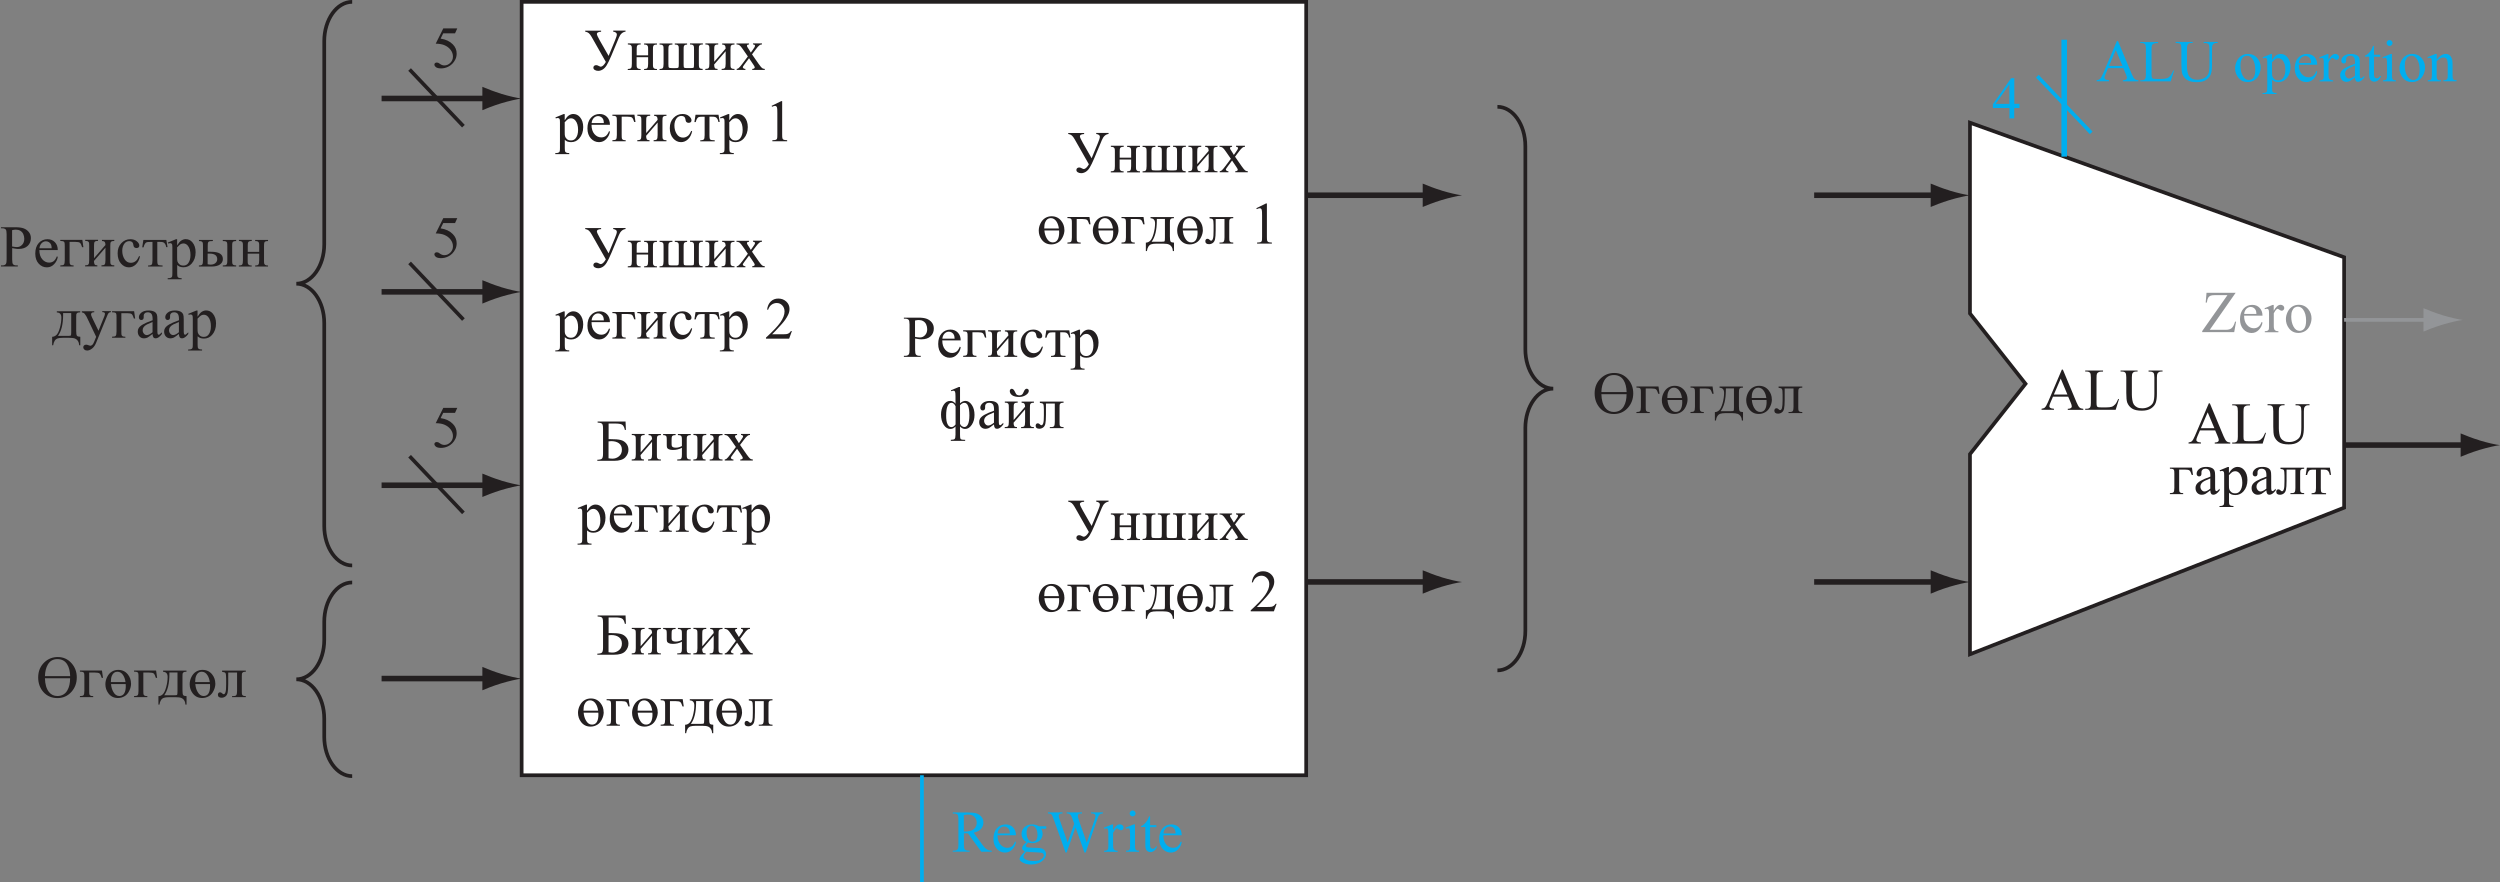 <?xml version="1.0" encoding="UTF-8"?>
<svg id="Layer_1" data-name="Layer 1" xmlns="http://www.w3.org/2000/svg" viewBox="0 0 336.63 118.82">
  <rect x="0" y="0" width="336.63" height="118.82" fill="#808080" stroke="none"/>
  <defs>
    <style>
      .cls-1, .cls-2, .cls-3, .cls-4, .cls-5 {
        fill: none;
      }

      .cls-1, .cls-3, .cls-4 {
        stroke-width: .5px;
      }

      .cls-1, .cls-5 {
        stroke: #231f20;
      }

      .cls-6 {
        fill: #fff;
      }

      .cls-2, .cls-3 {
        stroke: #00aeef;
      }

      .cls-2, .cls-5 {
        stroke-width: .75px;
      }

      .cls-7 {
        fill: #939598;
      }

      .cls-8 {
        fill: #00aeef;
      }

      .cls-4 {
        stroke: #939598;
      }

      .cls-9 {
        fill: #231f20;
      }
    </style>
  </defs>
  <polygon class="cls-6" points="265.26 16.52 265.26 42.21 272.74 51.68 265.26 61.15 265.26 88.1 315.64 68.36 315.64 34.64 265.26 16.52"/>
  <polygon class="cls-1" points="265.26 16.52 265.26 42.21 272.74 51.68 265.26 61.15 265.26 88.1 315.64 68.36 315.64 34.64 265.26 16.52"/>
  <rect class="cls-6" x="70.24" y=".25" width="105.64" height="104.14"/>
  <rect class="cls-1" x="70.24" y=".25" width="105.64" height="104.14"/>
  <g>
    <path class="cls-9" d="m78.79,4.13h2.15v.14c-.38.02-.57.12-.57.3,0,.13.14.44.42.93l1.16,2.03.84-2.03c.18-.43.27-.71.27-.86,0-.2-.16-.33-.49-.38v-.14h1.66v.14c-.39.05-.69.31-.89.8l-1.01,2.41c-.26.62-.48,1.06-.64,1.32s-.34.45-.54.57-.4.18-.6.18c-.18,0-.33-.04-.46-.12s-.19-.18-.19-.31c0-.1.03-.18.1-.24s.15-.1.27-.1.24.04.39.13c.1.05.18.08.23.08.21,0,.44-.21.69-.64l-1.92-3.38c-.14-.24-.26-.4-.38-.5s-.28-.17-.48-.2v-.14Z"/>
    <path class="cls-9" d="m85.72,7.45h1.55v-.76c0-.23,0-.37-.03-.44s-.06-.13-.13-.18-.2-.07-.38-.07v-.15h1.73v.15c-.16,0-.28.02-.35.05s-.12.09-.15.16-.04.23-.04.48v1.9c0,.23,0,.38.03.45s.07.13.14.18.2.07.37.07v.14h-1.73v-.14c.22,0,.36-.04.43-.12s.11-.27.11-.58v-.89h-1.55v.89c0,.23,0,.38.03.45s.07.13.14.18.2.07.37.07v.14h-1.73v-.14c.23,0,.38-.04.45-.13s.1-.27.1-.57v-1.9c0-.23,0-.38-.03-.45s-.07-.13-.14-.18-.2-.07-.37-.07v-.15h1.73v.15c-.16,0-.28.02-.35.05s-.12.09-.15.16-.04.23-.04.48v.76Z"/>
    <path class="cls-9" d="m94.61,9.29v.14h-5.8v-.14c.22,0,.36-.04.43-.12s.11-.27.11-.58v-1.9c0-.28-.01-.44-.04-.49s-.07-.1-.13-.14-.18-.06-.37-.06v-.15h1.73v.15c-.17,0-.29.02-.35.05s-.11.08-.14.13-.05.22-.05.51v1.97c0,.25.02.39.07.44s.19.07.45.07h.42c.17,0,.28,0,.33-.03s.09-.05.1-.1.03-.2.03-.46v-1.89c0-.28-.01-.44-.04-.49s-.07-.1-.13-.14-.18-.06-.37-.06v-.15h1.66v.15c-.14,0-.24.03-.31.07s-.11.1-.13.17-.03.22-.03.45v2.02c0,.22.02.36.07.4s.18.06.41.06h.47c.25,0,.39-.03.41-.08s.04-.22.04-.49v-1.92c0-.28-.01-.44-.04-.49s-.07-.1-.13-.14-.18-.06-.37-.06v-.15h1.73v.15c-.18,0-.29.02-.35.05s-.1.08-.14.13-.05.22-.05.51v1.69c0,.35,0,.56.03.65s.06.15.13.19.2.06.38.07Z"/>
    <path class="cls-9" d="m96.16,8.33l1.55-1.79c0-.2-.04-.34-.11-.42s-.19-.12-.36-.12v-.15h1.66v.15c-.17,0-.29.02-.35.05s-.11.08-.14.13-.05.22-.05.51v1.9c0,.28.01.44.04.49s.07.1.13.14.18.06.37.06v.14h-1.73v-.14c.22,0,.36-.04.43-.12s.11-.27.11-.58v-1.68l-1.55,1.79c0,.22.04.37.09.46s.18.13.37.13v.14h-1.65v-.14c.23,0,.38-.04.45-.13s.1-.27.1-.57v-1.9c0-.28-.01-.44-.04-.49s-.07-.1-.13-.14-.18-.06-.37-.06v-.15h1.73v.15c-.17,0-.29.02-.35.05s-.11.08-.14.13-.05.22-.05.51v1.64Z"/>
    <path class="cls-9" d="m99.18,5.85h1.68v.14c-.11,0-.18.02-.22.05s-.06.08-.06.14.05.16.14.29c.03.04.07.11.13.2l.25.41.29-.41c.19-.26.28-.42.28-.49,0-.05-.02-.1-.07-.14s-.12-.06-.21-.06v-.14h1.21v.14c-.13,0-.24.04-.33.11-.13.09-.3.28-.52.58l-.49.65.89,1.28c.22.31.38.5.47.57s.21.1.36.11v.14h-1.69v-.14c.12,0,.21-.03.27-.08.05-.04.07-.08.07-.14s-.08-.21-.25-.45l-.52-.77-.57.77c-.18.24-.27.38-.27.42,0,.06.03.12.09.17s.15.08.26.08v.14h-1.17v-.14c.09-.01.18-.05.25-.1.1-.08.27-.27.5-.58l.75-1-.68-.98c-.19-.28-.34-.46-.45-.53s-.24-.11-.4-.11v-.14Z"/>
    <path class="cls-9" d="m74.79,15.81l1.1-.45h.15v.84c.19-.31.37-.54.56-.66s.38-.19.59-.19c.36,0,.66.14.9.42.29.34.44.79.44,1.34,0,.62-.18,1.13-.53,1.53-.29.33-.66.5-1.1.5-.19,0-.36-.03-.5-.08-.1-.04-.22-.12-.35-.23v1.09c0,.24.02.4.04.47s.08.12.16.16.21.06.4.06v.14h-1.88v-.14h.1c.14,0,.27-.02.37-.08.05-.03.09-.07.12-.14s.04-.23.04-.49v-3.38c0-.23-.01-.38-.03-.44s-.05-.11-.1-.14-.11-.05-.19-.05c-.06,0-.14.02-.24.05l-.05-.12Zm1.25.62v1.34c0,.29.01.48.04.57.04.15.13.28.27.4s.32.17.54.17c.26,0,.47-.1.63-.3.21-.27.32-.64.32-1.12,0-.55-.12-.97-.36-1.26-.17-.2-.36-.3-.59-.3-.12,0-.25.03-.37.09-.09.05-.25.19-.46.42Z"/>
    <path class="cls-9" d="m79.65,16.8c0,.53.13.95.39,1.25s.57.45.92.45c.23,0,.44-.06.61-.19s.32-.35.44-.66l.12.08c-.05.36-.21.68-.48.97s-.59.44-.99.44c-.43,0-.8-.17-1.1-.5s-.46-.78-.46-1.35c0-.61.16-1.09.47-1.43s.71-.51,1.18-.51c.4,0,.73.13.99.4s.39.62.39,1.06h-2.47Zm0-.23h1.66c-.01-.23-.04-.39-.08-.48-.06-.15-.16-.26-.29-.34s-.26-.12-.4-.12c-.22,0-.41.08-.58.25s-.27.4-.3.7Z"/>
    <path class="cls-9" d="m85.43,15.45l.14.98h-.17c-.1-.32-.2-.52-.3-.6s-.31-.12-.63-.12h-.76v2.48c0,.28.01.44.04.49s.07.1.13.14.18.06.37.06v.14h-1.79v-.14c.26,0,.42-.04.49-.12s.11-.27.11-.58v-1.9c0-.25-.01-.41-.04-.49s-.08-.12-.15-.15-.21-.05-.41-.05v-.15h2.96Z"/>
    <path class="cls-9" d="m87,17.93l1.55-1.79c0-.2-.04-.34-.11-.42s-.19-.12-.36-.12v-.15h1.66v.15c-.17,0-.29.02-.35.05s-.11.08-.14.13-.05.22-.05.51v1.9c0,.28.01.44.04.49s.07.1.13.14.18.06.37.06v.14h-1.73v-.14c.22,0,.36-.04.43-.12s.11-.27.11-.58v-1.68l-1.55,1.79c0,.22.04.37.09.46s.18.13.37.13v.14h-1.65v-.14c.23,0,.38-.04.45-.13s.1-.27.1-.57v-1.9c0-.28-.01-.44-.04-.49s-.07-.1-.13-.14-.18-.06-.37-.06v-.15h1.73v.15c-.17,0-.29.02-.35.05s-.11.08-.14.13-.05.22-.05.51v1.64Z"/>
    <path class="cls-9" d="m93.2,17.67c-.1.47-.29.83-.57,1.09s-.59.38-.93.38c-.41,0-.76-.17-1.06-.51s-.45-.8-.45-1.38.17-1.02.5-1.37.74-.53,1.21-.53c.35,0,.64.09.87.28s.34.38.34.58c0,.1-.03.18-.1.24s-.15.09-.27.09c-.15,0-.27-.05-.35-.15-.04-.05-.07-.16-.09-.31s-.07-.27-.16-.35c-.09-.08-.22-.12-.38-.12-.26,0-.47.1-.63.29-.21.26-.32.59-.32,1.01s.1.8.31,1.13.49.49.85.49c.26,0,.48-.09.69-.26.14-.12.28-.34.42-.65l.11.05Z"/>
    <path class="cls-9" d="m93.66,15.45h3.09l.16.97h-.18c-.03-.2-.08-.35-.16-.45s-.16-.18-.25-.21-.25-.05-.48-.05h-.31v2.48c0,.27.02.43.05.51s.09.12.16.14.24.04.5.05v.14h-1.95v-.14c.25,0,.41-.05.48-.12s.11-.27.11-.57v-2.48h-.32c-.22,0-.38.01-.46.04s-.16.09-.23.2-.14.26-.19.48h-.18l.15-.97Z"/>
    <path class="cls-9" d="m96.95,15.81l1.1-.45h.15v.84c.19-.31.37-.54.56-.66s.38-.19.59-.19c.36,0,.66.14.9.42.29.34.44.79.44,1.34,0,.62-.18,1.13-.53,1.53-.29.33-.66.5-1.1.5-.19,0-.36-.03-.5-.08-.1-.04-.22-.12-.35-.23v1.09c0,.24.02.4.04.47s.08.12.16.16.21.06.4.06v.14h-1.88v-.14h.1c.14,0,.27-.02.37-.08.05-.03.09-.07.12-.14s.04-.23.04-.49v-3.38c0-.23-.01-.38-.03-.44s-.05-.11-.1-.14-.11-.05-.19-.05c-.06,0-.14.02-.24.05l-.05-.12Zm1.25.62v1.34c0,.29.01.48.04.57.04.15.13.28.27.4s.32.17.54.17c.26,0,.47-.1.63-.3.21-.27.32-.64.32-1.12,0-.55-.12-.97-.36-1.26-.17-.2-.36-.3-.59-.3-.12,0-.25.03-.37.09-.09.05-.25.19-.46.42Z"/>
    <path class="cls-9" d="m103.9,14.25l1.29-.63h.13v4.47c0,.3.01.48.04.55s.08.13.15.17.24.06.48.07v.14h-1.99v-.14c.25,0,.41-.03.48-.06s.12-.09.15-.15.04-.25.04-.57v-2.86c0-.39-.01-.63-.04-.74-.02-.08-.05-.14-.1-.18s-.11-.06-.17-.06c-.1,0-.23.04-.4.12l-.06-.12Z"/>
  </g>
  <g>
    <path class="cls-9" d="m143.83,17.91h2.15v.14c-.38.02-.57.12-.57.3,0,.13.14.44.42.93l1.16,2.03.84-2.03c.18-.43.27-.71.27-.86,0-.2-.16-.33-.49-.38v-.14h1.66v.14c-.39.05-.69.31-.89.8l-1.01,2.41c-.26.62-.48,1.06-.64,1.32s-.34.45-.54.57-.4.18-.6.18c-.18,0-.33-.04-.46-.12s-.19-.18-.19-.31c0-.1.03-.18.1-.24s.15-.1.27-.1.24.04.39.13c.1.05.18.08.23.08.21,0,.44-.21.69-.64l-1.92-3.38c-.14-.24-.26-.4-.38-.5s-.28-.17-.48-.2v-.14Z"/>
    <path class="cls-9" d="m150.76,21.23h1.55v-.76c0-.23,0-.37-.03-.44s-.06-.13-.13-.18-.2-.07-.38-.07v-.15h1.73v.15c-.16,0-.28.02-.35.05s-.12.09-.15.16-.04.23-.04.48v1.9c0,.23,0,.38.03.45s.07.13.14.18.2.07.37.07v.14h-1.73v-.14c.22,0,.36-.04.43-.12s.11-.27.11-.58v-.89h-1.55v.89c0,.23,0,.38.03.45s.07.13.14.18.2.07.37.07v.14h-1.73v-.14c.23,0,.38-.04.45-.13s.1-.27.1-.57v-1.9c0-.23,0-.38-.03-.45s-.07-.13-.14-.18-.2-.07-.37-.07v-.15h1.73v.15c-.16,0-.28.02-.35.05s-.12.09-.15.16-.04.23-.04.48v.76Z"/>
    <path class="cls-9" d="m159.65,23.07v.14h-5.8v-.14c.22,0,.36-.04.43-.12s.11-.27.11-.58v-1.9c0-.28-.01-.44-.04-.49s-.07-.1-.13-.14-.18-.06-.37-.06v-.15h1.73v.15c-.17,0-.29.02-.35.05s-.11.08-.14.13-.05.22-.05.51v1.97c0,.25.02.39.07.44s.19.07.45.07h.42c.17,0,.28,0,.33-.03s.09-.05.1-.1.03-.2.03-.46v-1.89c0-.28-.01-.44-.04-.49s-.07-.1-.13-.14-.18-.06-.37-.06v-.15h1.66v.15c-.14,0-.24.03-.31.07s-.11.1-.13.17-.03.22-.03.45v2.02c0,.22.02.36.07.4s.18.06.41.06h.47c.25,0,.39-.03.41-.08s.04-.22.04-.49v-1.92c0-.28-.01-.44-.04-.49s-.07-.1-.13-.14-.18-.06-.37-.06v-.15h1.73v.15c-.18,0-.29.02-.35.05s-.1.08-.14.13-.05.22-.05.51v1.69c0,.35,0,.56.03.65s.06.15.13.19.2.06.38.07Z"/>
    <path class="cls-9" d="m161.2,22.11l1.55-1.79c0-.2-.04-.34-.11-.42s-.19-.12-.36-.12v-.15h1.66v.15c-.17,0-.29.02-.35.05s-.11.08-.14.13-.05.22-.05.51v1.9c0,.28.01.44.04.49s.07.1.13.14.18.06.37.06v.14h-1.73v-.14c.22,0,.36-.04.43-.12s.11-.27.11-.58v-1.68l-1.55,1.79c0,.22.04.37.09.46s.18.13.37.13v.14h-1.65v-.14c.23,0,.38-.04.45-.13s.1-.27.1-.57v-1.9c0-.28-.01-.44-.04-.49s-.07-.1-.13-.14-.18-.06-.37-.06v-.15h1.73v.15c-.17,0-.29.02-.35.05s-.11.08-.14.13-.05.22-.05.51v1.64Z"/>
    <path class="cls-9" d="m164.22,19.63h1.68v.14c-.11,0-.18.02-.22.05s-.06.08-.06.14.05.16.14.29c.03.04.07.11.13.2l.25.41.29-.41c.19-.26.28-.42.28-.49,0-.05-.02-.1-.07-.14s-.12-.06-.21-.06v-.14h1.21v.14c-.13,0-.24.04-.33.11-.13.09-.3.28-.52.58l-.49.65.89,1.28c.22.31.38.5.47.57s.21.1.36.11v.14h-1.69v-.14c.12,0,.21-.03.27-.08.05-.04.07-.08.07-.14s-.08-.21-.25-.45l-.52-.77-.57.77c-.18.24-.27.38-.27.42,0,.06.03.12.09.17s.15.08.26.08v.14h-1.17v-.14c.09-.01.18-.05.25-.1.1-.08.27-.27.5-.58l.75-1-.68-.98c-.19-.28-.34-.46-.45-.53s-.24-.11-.4-.11v-.14Z"/>
    <path class="cls-9" d="m143.33,30.95c0,.33-.08.65-.23.96-.16.34-.37.59-.64.75s-.57.25-.9.25c-.54,0-.97-.21-1.29-.64-.27-.36-.4-.77-.4-1.22,0-.33.08-.65.23-.96.17-.34.38-.58.65-.74s.55-.23.85-.23c.54,0,.98.21,1.3.62.28.35.42.76.42,1.21Zm-.75-.18c-.05-.36-.15-.67-.31-.92-.2-.32-.46-.48-.78-.48-.35,0-.6.19-.75.55-.09.21-.13.48-.13.79v.05h1.97Zm.03.48c0-.05,0-.13,0-.22h-1.98c.03.39.13.74.3,1.04.21.38.48.57.82.57.58,0,.87-.46.87-1.39Z"/>
    <path class="cls-9" d="m146.7,29.23l.14.98h-.17c-.1-.32-.2-.52-.3-.6s-.31-.12-.63-.12h-.76v2.48c0,.28.01.44.04.49s.07.1.13.14.18.06.37.06v.14h-1.79v-.14c.26,0,.42-.04.49-.12s.11-.27.11-.58v-1.9c0-.25-.01-.41-.04-.49s-.08-.12-.15-.15-.21-.05-.41-.05v-.15h2.96Z"/>
    <path class="cls-9" d="m150.61,30.95c0,.33-.08.65-.23.96-.16.34-.37.59-.64.75s-.57.25-.9.25c-.54,0-.97-.21-1.29-.64-.27-.36-.4-.77-.4-1.22,0-.33.08-.65.23-.96.17-.34.38-.58.65-.74s.55-.23.85-.23c.54,0,.98.21,1.3.62.28.35.42.76.42,1.21Zm-.75-.18c-.05-.36-.15-.67-.31-.92-.2-.32-.46-.48-.78-.48-.35,0-.6.19-.75.55-.09.21-.13.48-.13.79v.05h1.97Zm.03.48c0-.05,0-.13,0-.22h-1.98c.03.39.13.74.3,1.04.21.38.48.57.82.57.58,0,.87-.46.87-1.39Z"/>
    <path class="cls-9" d="m153.98,29.23l.14.98h-.17c-.1-.32-.2-.52-.3-.6s-.31-.12-.63-.12h-.76v2.48c0,.28.01.44.04.49s.07.1.13.14.18.06.37.06v.14h-1.79v-.14c.26,0,.42-.04.49-.12s.11-.27.11-.58v-1.9c0-.25-.01-.41-.04-.49s-.08-.12-.15-.15-.21-.05-.41-.05v-.15h2.96Z"/>
    <path class="cls-9" d="m154.91,29.23h3.16v.15c-.18,0-.29.02-.35.05s-.1.08-.14.13-.05.22-.05.51v1.77c0,.37.03.6.1.69s.21.13.45.14v1.14h-.15c-.01-.21-.06-.4-.16-.56s-.23-.27-.4-.34-.42-.1-.75-.1h-.92c-.29,0-.51.03-.67.08s-.3.16-.4.32-.17.36-.2.6h-.14v-1.14c.21,0,.41-.09.58-.25s.33-.48.46-.95.2-.94.2-1.39-.2-.68-.61-.69v-.15Zm.86.25v.21c0,1.28-.23,2.23-.7,2.86h1.33c.24,0,.38-.02.41-.06s.05-.19.05-.45v-2.56h-1.1Z"/>
    <path class="cls-9" d="m161.97,30.95c0,.33-.08.65-.23.96-.16.34-.37.59-.64.75s-.57.25-.9.25c-.54,0-.97-.21-1.29-.64-.27-.36-.4-.77-.4-1.22,0-.33.08-.65.23-.96.17-.34.38-.58.65-.74s.55-.23.85-.23c.54,0,.98.21,1.3.62.28.35.42.76.42,1.21Zm-.75-.18c-.05-.36-.15-.67-.31-.92-.2-.32-.46-.48-.78-.48-.35,0-.6.19-.75.55-.09.21-.13.48-.13.79v.05h1.97Zm.03.48c0-.05,0-.13,0-.22h-1.98c.03.39.13.74.3,1.04.21.38.48.57.82.57.58,0,.87-.46.87-1.39Z"/>
    <path class="cls-9" d="m162.86,29.23h3.2v.15c-.18,0-.29.02-.35.05s-.1.08-.14.13-.05.22-.05.51v1.9c0,.28.01.44.04.49s.07.1.13.14.18.06.37.06v.14h-1.85v-.14c.2,0,.34-.01.42-.03s.14-.07.18-.15.07-.25.07-.51v-2.48h-1.19v1.51c0,.57-.03.97-.08,1.2s-.15.4-.3.51-.32.17-.51.17c-.33,0-.5-.14-.5-.41,0-.09.03-.17.08-.23s.12-.09.21-.09c.09,0,.18.04.25.11.1.1.18.15.23.15.12,0,.2-.1.26-.29s.08-.54.08-1.03v-.79c0-.41-.03-.65-.09-.74s-.21-.14-.45-.16v-.15Z"/>
    <path class="cls-9" d="m169.17,28.03l1.29-.63h.13v4.47c0,.3.01.48.04.55s.08.13.15.17.24.06.48.07v.14h-1.99v-.14c.25,0,.41-.03.48-.06s.12-.09.15-.15.04-.25.04-.57v-2.86c0-.39-.01-.63-.04-.74-.02-.08-.05-.14-.1-.18s-.11-.06-.17-.06c-.1,0-.23.04-.4.12l-.06-.12Z"/>
  </g>
  <g>
    <path class="cls-9" d="m143.83,67.42h2.15v.14c-.38.02-.57.12-.57.3,0,.13.14.44.42.93l1.16,2.03.84-2.03c.18-.43.27-.71.27-.86,0-.2-.16-.33-.49-.38v-.14h1.66v.14c-.39.05-.69.31-.89.8l-1.01,2.41c-.26.62-.48,1.06-.64,1.32s-.34.45-.54.57-.4.18-.6.18c-.18,0-.33-.04-.46-.12s-.19-.18-.19-.31c0-.1.03-.18.1-.24s.15-.1.27-.1.24.04.39.13c.1.05.18.08.23.08.21,0,.44-.21.69-.64l-1.92-3.38c-.14-.24-.26-.4-.38-.5s-.28-.17-.48-.2v-.14Z"/>
    <path class="cls-9" d="m150.76,70.74h1.55v-.76c0-.23,0-.37-.03-.44s-.06-.13-.13-.18-.2-.07-.38-.07v-.15h1.73v.15c-.16,0-.28.02-.35.05s-.12.09-.15.16-.04.23-.04.48v1.9c0,.23,0,.38.03.45s.07.13.14.18.2.07.37.07v.14h-1.73v-.14c.22,0,.36-.04.43-.12s.11-.27.11-.58v-.89h-1.55v.89c0,.23,0,.38.03.45s.07.13.14.18.2.07.37.07v.14h-1.73v-.14c.23,0,.38-.04.45-.13s.1-.27.1-.57v-1.9c0-.23,0-.38-.03-.45s-.07-.13-.14-.18-.2-.07-.37-.07v-.15h1.73v.15c-.16,0-.28.02-.35.05s-.12.09-.15.16-.04.23-.04.48v.76Z"/>
    <path class="cls-9" d="m159.65,72.57v.14h-5.8v-.14c.22,0,.36-.04.43-.12s.11-.27.11-.58v-1.9c0-.28-.01-.44-.04-.49s-.07-.1-.13-.14-.18-.06-.37-.06v-.15h1.73v.15c-.17,0-.29.02-.35.05s-.11.08-.14.13-.05.22-.05.51v1.97c0,.25.02.39.07.44s.19.07.45.07h.42c.17,0,.28,0,.33-.03s.09-.05.1-.1.03-.2.03-.46v-1.89c0-.28-.01-.44-.04-.49s-.07-.1-.13-.14-.18-.06-.37-.06v-.15h1.66v.15c-.14,0-.24.03-.31.07s-.11.1-.13.17-.03.22-.03.45v2.02c0,.22.02.36.07.4s.18.06.41.06h.47c.25,0,.39-.03.41-.08s.04-.22.04-.49v-1.92c0-.28-.01-.44-.04-.49s-.07-.1-.13-.14-.18-.06-.37-.06v-.15h1.73v.15c-.18,0-.29.02-.35.05s-.1.08-.14.13-.05.22-.05.51v1.69c0,.35,0,.56.03.65s.06.15.13.19.2.06.38.07Z"/>
    <path class="cls-9" d="m161.2,71.62l1.55-1.79c0-.2-.04-.34-.11-.42s-.19-.12-.36-.12v-.15h1.66v.15c-.17,0-.29.02-.35.05s-.11.08-.14.13-.05.22-.05.51v1.9c0,.28.01.44.04.49s.07.1.13.14.18.06.37.06v.14h-1.73v-.14c.22,0,.36-.04.43-.12s.11-.27.11-.58v-1.68l-1.55,1.79c0,.22.04.37.09.46s.18.13.37.13v.14h-1.65v-.14c.23,0,.38-.04.45-.13s.1-.27.1-.57v-1.9c0-.28-.01-.44-.04-.49s-.07-.1-.13-.14-.18-.06-.37-.06v-.15h1.73v.15c-.17,0-.29.02-.35.05s-.11.08-.14.13-.05.22-.05.51v1.64Z"/>
    <path class="cls-9" d="m164.22,69.14h1.68v.14c-.11,0-.18.02-.22.05s-.06.08-.06.14.05.16.14.29c.03.04.07.11.13.2l.25.41.29-.41c.19-.26.28-.42.28-.49,0-.05-.02-.1-.07-.14s-.12-.06-.21-.06v-.14h1.21v.14c-.13,0-.24.04-.33.11-.13.09-.3.28-.52.58l-.49.65.89,1.28c.22.31.38.5.47.57s.21.1.36.11v.14h-1.69v-.14c.12,0,.21-.03.27-.08.05-.04.07-.08.07-.14s-.08-.21-.25-.45l-.52-.77-.57.77c-.18.24-.27.38-.27.42,0,.06.03.12.09.17s.15.08.26.08v.14h-1.17v-.14c.09-.01.18-.05.25-.1.1-.08.27-.27.5-.58l.75-1-.68-.98c-.19-.28-.34-.46-.45-.53s-.24-.11-.4-.11v-.14Z"/>
    <path class="cls-9" d="m143.33,80.46c0,.33-.08.65-.23.96-.16.34-.37.59-.64.75s-.57.25-.9.25c-.54,0-.97-.21-1.29-.64-.27-.36-.4-.77-.4-1.22,0-.33.08-.65.23-.96.17-.34.38-.58.65-.74s.55-.23.85-.23c.54,0,.98.21,1.3.62.28.35.42.76.42,1.21Zm-.75-.18c-.05-.36-.15-.67-.31-.92-.2-.32-.46-.48-.78-.48-.35,0-.6.19-.75.55-.09.21-.13.48-.13.79v.05h1.97Zm.03.48c0-.05,0-.13,0-.22h-1.98c.03.39.13.74.3,1.04.21.38.48.57.82.57.58,0,.87-.46.87-1.39Z"/>
    <path class="cls-9" d="m146.7,78.74l.14.98h-.17c-.1-.32-.2-.52-.3-.6s-.31-.12-.63-.12h-.76v2.48c0,.28.01.44.04.49s.07.1.13.14.18.06.37.06v.14h-1.79v-.14c.26,0,.42-.04.49-.12s.11-.27.11-.58v-1.9c0-.25-.01-.41-.04-.49s-.08-.12-.15-.15-.21-.05-.41-.05v-.15h2.96Z"/>
    <path class="cls-9" d="m150.61,80.46c0,.33-.08.65-.23.96-.16.34-.37.59-.64.75s-.57.25-.9.25c-.54,0-.97-.21-1.29-.64-.27-.36-.4-.77-.4-1.22,0-.33.08-.65.23-.96.17-.34.38-.58.65-.74s.55-.23.85-.23c.54,0,.98.21,1.3.62.28.35.42.76.42,1.21Zm-.75-.18c-.05-.36-.15-.67-.31-.92-.2-.32-.46-.48-.78-.48-.35,0-.6.19-.75.55-.09.21-.13.48-.13.79v.05h1.97Zm.03.48c0-.05,0-.13,0-.22h-1.98c.03.39.13.74.3,1.04.21.38.48.57.82.57.58,0,.87-.46.87-1.39Z"/>
    <path class="cls-9" d="m153.98,78.74l.14.98h-.17c-.1-.32-.2-.52-.3-.6s-.31-.12-.63-.12h-.76v2.48c0,.28.01.44.04.49s.07.1.13.14.18.06.37.06v.14h-1.79v-.14c.26,0,.42-.04.49-.12s.11-.27.11-.58v-1.9c0-.25-.01-.41-.04-.49s-.08-.12-.15-.15-.21-.05-.41-.05v-.15h2.96Z"/>
    <path class="cls-9" d="m154.91,78.74h3.16v.15c-.18,0-.29.02-.35.05s-.1.08-.14.13-.05.22-.05.51v1.77c0,.37.03.6.1.69s.21.13.45.14v1.14h-.15c-.01-.21-.06-.4-.16-.56s-.23-.27-.4-.34-.42-.1-.75-.1h-.92c-.29,0-.51.03-.67.08s-.3.16-.4.32-.17.36-.2.6h-.14v-1.14c.21,0,.41-.09.58-.25s.33-.48.46-.95.2-.94.2-1.39-.2-.68-.61-.69v-.15Zm.86.25v.21c0,1.28-.23,2.23-.7,2.86h1.33c.24,0,.38-.02.41-.06s.05-.19.05-.45v-2.56h-1.1Z"/>
    <path class="cls-9" d="m161.97,80.46c0,.33-.08.65-.23.96-.16.34-.37.59-.64.75s-.57.25-.9.25c-.54,0-.97-.21-1.29-.64-.27-.36-.4-.77-.4-1.22,0-.33.08-.65.23-.96.17-.34.38-.58.65-.74s.55-.23.85-.23c.54,0,.98.21,1.3.62.28.35.42.76.42,1.21Zm-.75-.18c-.05-.36-.15-.67-.31-.92-.2-.32-.46-.48-.78-.48-.35,0-.6.19-.75.55-.09.21-.13.48-.13.79v.05h1.97Zm.03.48c0-.05,0-.13,0-.22h-1.98c.03.39.13.74.3,1.04.21.38.48.57.82.57.58,0,.87-.46.87-1.39Z"/>
    <path class="cls-9" d="m162.86,78.74h3.2v.15c-.18,0-.29.02-.35.05s-.1.08-.14.13-.05.22-.05.51v1.9c0,.28.01.44.04.49s.07.1.13.14.18.06.37.06v.14h-1.85v-.14c.2,0,.34-.01.42-.03s.14-.07.18-.15.07-.25.07-.51v-2.48h-1.19v1.51c0,.57-.03.97-.08,1.2s-.15.4-.3.51-.32.17-.51.17c-.33,0-.5-.14-.5-.41,0-.09.03-.17.08-.23s.12-.09.21-.09c.09,0,.18.04.25.11.1.1.18.15.23.15.12,0,.2-.1.26-.29s.08-.54.08-1.03v-.79c0-.41-.03-.65-.09-.74s-.21-.14-.45-.16v-.15Z"/>
    <path class="cls-9" d="m171.9,81.3l-.37,1.02h-3.12v-.14c.92-.84,1.57-1.52,1.94-2.05s.56-1.02.56-1.46c0-.34-.1-.61-.31-.83s-.45-.32-.74-.32c-.26,0-.49.08-.7.23s-.36.38-.46.67h-.14c.06-.48.23-.85.5-1.11s.61-.39,1.01-.39c.43,0,.79.14,1.08.41s.43.6.43.98c0,.27-.06.54-.19.8-.19.42-.51.87-.94,1.34-.65.71-1.05,1.14-1.21,1.28h1.38c.28,0,.48-.01.59-.03s.22-.06.31-.13.17-.15.24-.27h.14Z"/>
  </g>
  <g>
    <path class="cls-9" d="m78.79,30.71h2.15v.14c-.38.02-.57.12-.57.3,0,.13.14.44.42.93l1.16,2.03.84-2.03c.18-.43.27-.71.27-.86,0-.2-.16-.33-.49-.38v-.14h1.66v.14c-.39.05-.69.31-.89.8l-1.01,2.41c-.26.62-.48,1.06-.64,1.32s-.34.45-.54.57-.4.18-.6.18c-.18,0-.33-.04-.46-.12s-.19-.18-.19-.31c0-.1.03-.18.1-.24s.15-.1.27-.1.24.04.39.13c.1.05.18.08.23.08.21,0,.44-.21.69-.64l-1.92-3.38c-.14-.24-.26-.4-.38-.5s-.28-.17-.48-.2v-.14Z"/>
    <path class="cls-9" d="m85.72,34.02h1.55v-.76c0-.23,0-.37-.03-.44s-.06-.13-.13-.18-.2-.07-.38-.07v-.15h1.73v.15c-.16,0-.28.02-.35.05s-.12.09-.15.16-.04.23-.04.48v1.9c0,.23,0,.38.03.45s.07.13.14.18.2.07.37.07v.14h-1.73v-.14c.22,0,.36-.04.43-.12s.11-.27.11-.58v-.89h-1.55v.89c0,.23,0,.38.03.45s.07.13.14.18.2.07.37.07v.14h-1.73v-.14c.23,0,.38-.04.45-.13s.1-.27.1-.57v-1.9c0-.23,0-.38-.03-.45s-.07-.13-.14-.18-.2-.07-.37-.07v-.15h1.73v.15c-.16,0-.28.02-.35.05s-.12.09-.15.16-.04.23-.04.48v.76Z"/>
    <path class="cls-9" d="m94.61,35.86v.14h-5.8v-.14c.22,0,.36-.04.43-.12s.11-.27.11-.58v-1.9c0-.28-.01-.44-.04-.49s-.07-.1-.13-.14-.18-.06-.37-.06v-.15h1.73v.15c-.17,0-.29.02-.35.05s-.11.08-.14.13-.05.22-.05.51v1.97c0,.25.02.39.07.44s.19.07.45.07h.42c.17,0,.28,0,.33-.03s.09-.05.1-.1.03-.2.03-.46v-1.89c0-.28-.01-.44-.04-.49s-.07-.1-.13-.14-.18-.06-.37-.06v-.15h1.66v.15c-.14,0-.24.03-.31.07s-.11.1-.13.17-.03.22-.03.45v2.02c0,.22.02.36.07.4s.18.06.41.06h.47c.25,0,.39-.03.41-.08s.04-.22.04-.49v-1.92c0-.28-.01-.44-.04-.49s-.07-.1-.13-.14-.18-.06-.37-.06v-.15h1.73v.15c-.18,0-.29.02-.35.05s-.1.08-.14.13-.05.22-.05.51v1.69c0,.35,0,.56.03.65s.06.15.13.19.2.06.38.07Z"/>
    <path class="cls-9" d="m96.16,34.9l1.55-1.79c0-.2-.04-.34-.11-.42s-.19-.12-.36-.12v-.15h1.66v.15c-.17,0-.29.02-.35.05s-.11.08-.14.13-.05.22-.05.51v1.9c0,.28.01.44.04.49s.07.1.13.14.18.06.37.06v.14h-1.73v-.14c.22,0,.36-.04.43-.12s.11-.27.11-.58v-1.68l-1.55,1.79c0,.22.04.37.09.46s.18.13.37.13v.14h-1.65v-.14c.23,0,.38-.04.45-.13s.1-.27.1-.57v-1.9c0-.28-.01-.44-.04-.49s-.07-.1-.13-.14-.18-.06-.37-.06v-.15h1.73v.15c-.17,0-.29.02-.35.05s-.11.08-.14.13-.05.22-.05.51v1.64Z"/>
    <path class="cls-9" d="m99.18,32.42h1.68v.14c-.11,0-.18.02-.22.05s-.06.08-.06.14.05.16.14.29c.03.04.07.11.13.2l.25.41.29-.41c.19-.26.28-.42.28-.49,0-.05-.02-.1-.07-.14s-.12-.06-.21-.06v-.14h1.21v.14c-.13,0-.24.04-.33.11-.13.09-.3.28-.52.58l-.49.65.89,1.28c.22.31.38.5.47.57s.21.1.36.11v.14h-1.69v-.14c.12,0,.21-.03.27-.08.05-.04.07-.08.07-.14s-.08-.21-.25-.45l-.52-.77-.57.77c-.18.24-.27.38-.27.42,0,.06.03.12.09.17s.15.08.26.08v.14h-1.17v-.14c.09-.01.18-.05.25-.1.1-.08.27-.27.5-.58l.75-1-.68-.98c-.19-.28-.34-.46-.45-.53s-.24-.11-.4-.11v-.14Z"/>
    <path class="cls-9" d="m74.79,42.38l1.1-.45h.15v.84c.19-.31.37-.54.56-.66s.38-.19.59-.19c.36,0,.66.14.9.42.29.34.44.79.44,1.34,0,.62-.18,1.13-.53,1.53-.29.33-.66.5-1.1.5-.19,0-.36-.03-.5-.08-.1-.04-.22-.12-.35-.23v1.09c0,.24.02.4.04.47s.08.12.16.16.21.06.4.06v.14h-1.88v-.14h.1c.14,0,.27-.02.37-.08.05-.03.09-.07.12-.14s.04-.23.04-.49v-3.38c0-.23-.01-.38-.03-.44s-.05-.11-.1-.14-.11-.05-.19-.05c-.06,0-.14.02-.24.05l-.05-.12Zm1.25.62v1.34c0,.29.01.48.04.57.04.15.13.28.27.4s.32.17.54.17c.26,0,.47-.1.63-.3.21-.27.32-.64.32-1.12,0-.55-.12-.97-.36-1.26-.17-.2-.36-.3-.59-.3-.12,0-.25.03-.37.09-.09.05-.25.19-.46.42Z"/>
    <path class="cls-9" d="m79.65,43.37c0,.53.13.95.39,1.25s.57.45.92.45c.23,0,.44-.06.61-.19s.32-.35.44-.66l.12.08c-.05.36-.21.68-.48.97s-.59.44-.99.44c-.43,0-.8-.17-1.1-.5s-.46-.78-.46-1.35c0-.61.16-1.09.47-1.43s.71-.51,1.18-.51c.4,0,.73.13.99.4s.39.62.39,1.06h-2.47Zm0-.23h1.66c-.01-.23-.04-.39-.08-.48-.06-.15-.16-.26-.29-.34s-.26-.12-.4-.12c-.22,0-.41.08-.58.25s-.27.4-.3.7Z"/>
    <path class="cls-9" d="m85.43,42.02l.14.98h-.17c-.1-.32-.2-.52-.3-.6s-.31-.12-.63-.12h-.76v2.48c0,.28.01.44.04.49s.07.1.13.14.18.06.37.06v.14h-1.79v-.14c.26,0,.42-.04.49-.12s.11-.27.11-.58v-1.9c0-.25-.01-.41-.04-.49s-.08-.12-.15-.15-.21-.05-.41-.05v-.15h2.96Z"/>
    <path class="cls-9" d="m87,44.5l1.55-1.79c0-.2-.04-.34-.11-.42s-.19-.12-.36-.12v-.15h1.66v.15c-.17,0-.29.02-.35.05s-.11.08-.14.13-.05.22-.05.51v1.9c0,.28.01.44.04.49s.07.1.13.14.18.06.37.06v.14h-1.73v-.14c.22,0,.36-.04.43-.12s.11-.27.11-.58v-1.68l-1.55,1.79c0,.22.04.37.09.46s.18.13.37.13v.14h-1.65v-.14c.23,0,.38-.04.45-.13s.1-.27.1-.57v-1.9c0-.28-.01-.44-.04-.49s-.07-.1-.13-.14-.18-.06-.37-.06v-.15h1.73v.15c-.17,0-.29.02-.35.05s-.11.08-.14.13-.05.22-.05.51v1.64Z"/>
    <path class="cls-9" d="m93.2,44.24c-.1.47-.29.83-.57,1.09s-.59.38-.93.38c-.41,0-.76-.17-1.06-.51s-.45-.8-.45-1.38.17-1.02.5-1.37.74-.53,1.21-.53c.35,0,.64.09.87.28s.34.38.34.58c0,.1-.03.18-.1.24s-.15.09-.27.09c-.15,0-.27-.05-.35-.15-.04-.05-.07-.16-.09-.31s-.07-.27-.16-.35c-.09-.08-.22-.12-.38-.12-.26,0-.47.1-.63.29-.21.26-.32.59-.32,1.01s.1.8.31,1.13.49.49.85.49c.26,0,.48-.09.69-.26.14-.12.28-.34.42-.65l.11.05Z"/>
    <path class="cls-9" d="m93.66,42.02h3.09l.16.97h-.18c-.03-.2-.08-.35-.16-.45s-.16-.18-.25-.21-.25-.05-.48-.05h-.31v2.48c0,.27.02.43.05.51s.09.12.16.14.24.04.5.05v.14h-1.95v-.14c.25,0,.41-.05.48-.12s.11-.27.11-.57v-2.48h-.32c-.22,0-.38.01-.46.04s-.16.09-.23.2-.14.26-.19.48h-.18l.15-.97Z"/>
    <path class="cls-9" d="m96.95,42.38l1.1-.45h.15v.84c.19-.31.37-.54.56-.66s.38-.19.59-.19c.36,0,.66.14.9.42.29.34.44.79.44,1.34,0,.62-.18,1.13-.53,1.53-.29.33-.66.5-1.1.5-.19,0-.36-.03-.5-.08-.1-.04-.22-.12-.35-.23v1.09c0,.24.02.4.04.47s.08.12.16.16.21.06.4.06v.14h-1.88v-.14h.1c.14,0,.27-.02.37-.08.05-.03.09-.07.12-.14s.04-.23.04-.49v-3.38c0-.23-.01-.38-.03-.44s-.05-.11-.1-.14-.11-.05-.19-.05c-.06,0-.14.02-.24.05l-.05-.12Zm1.25.62v1.34c0,.29.01.48.04.57.04.15.13.28.27.4s.32.17.54.17c.26,0,.47-.1.63-.3.21-.27.32-.64.32-1.12,0-.55-.12-.97-.36-1.26-.17-.2-.36-.3-.59-.3-.12,0-.25.03-.37.09-.09.05-.25.19-.46.42Z"/>
    <path class="cls-9" d="m106.63,44.58l-.37,1.02h-3.12v-.14c.92-.84,1.57-1.52,1.94-2.05s.56-1.02.56-1.46c0-.34-.1-.61-.31-.83s-.45-.32-.74-.32c-.26,0-.49.08-.7.23s-.36.38-.46.67h-.14c.06-.48.23-.85.5-1.11s.61-.39,1.01-.39c.43,0,.79.14,1.08.41s.43.6.43.98c0,.27-.06.54-.19.8-.19.42-.51.87-.94,1.34-.65.71-1.05,1.14-1.21,1.28h1.38c.28,0,.48-.01.59-.03s.22-.06.31-.13.17-.15.24-.27h.14Z"/>
  </g>
  <g>
    <path class="cls-9" d="m123.22,45.58v1.54c0,.33.04.54.11.62.1.11.25.17.45.17h.2v.14h-2.27v-.14h.2c.22,0,.38-.07.48-.22.05-.08.08-.27.08-.57v-3.42c0-.33-.04-.54-.11-.62-.1-.11-.25-.17-.45-.17h-.2v-.14h1.94c.47,0,.85.05,1.12.15s.5.26.69.49.28.51.28.82c0,.43-.14.78-.43,1.05s-.69.41-1.21.41c-.13,0-.27,0-.41-.03s-.31-.05-.48-.08Zm0-.22c.14.03.26.05.37.06s.2.02.27.02c.27,0,.5-.1.7-.31s.29-.48.29-.81c0-.23-.05-.44-.14-.64s-.23-.34-.4-.44-.37-.15-.59-.15c-.13,0-.3.02-.51.07v2.2Z"/>
    <path class="cls-9" d="m126.88,45.83c0,.53.13.95.39,1.25s.57.45.92.45c.23,0,.44-.06.61-.19s.32-.35.44-.66l.12.08c-.05.36-.21.68-.48.97s-.59.44-.99.44c-.43,0-.8-.17-1.1-.5s-.46-.78-.46-1.35c0-.61.16-1.09.47-1.43s.71-.51,1.18-.51c.4,0,.73.13.99.4s.39.62.39,1.06h-2.47Zm0-.23h1.66c-.01-.23-.04-.39-.08-.48-.06-.15-.16-.26-.29-.34s-.26-.12-.4-.12c-.22,0-.41.08-.58.25s-.27.4-.3.7Z"/>
    <path class="cls-9" d="m132.66,44.48l.14.98h-.17c-.1-.32-.2-.52-.3-.6s-.31-.12-.63-.12h-.76v2.48c0,.28.01.44.04.49s.07.1.13.14.18.06.37.06v.14h-1.79v-.14c.26,0,.42-.04.49-.12s.11-.27.11-.58v-1.9c0-.25-.01-.41-.04-.49s-.08-.12-.15-.15-.21-.05-.41-.05v-.15h2.96Z"/>
    <path class="cls-9" d="m134.23,46.96l1.55-1.79c0-.2-.04-.34-.11-.42s-.19-.12-.36-.12v-.15h1.66v.15c-.17,0-.29.02-.35.05s-.11.08-.14.13-.05.22-.05.51v1.9c0,.28.01.44.04.49s.07.1.13.14.18.06.37.06v.14h-1.73v-.14c.22,0,.36-.04.43-.12s.11-.27.11-.58v-1.68l-1.55,1.79c0,.22.04.37.09.46s.18.13.37.13v.14h-1.65v-.14c.23,0,.38-.04.45-.13s.1-.27.1-.57v-1.9c0-.28-.01-.44-.04-.49s-.07-.1-.13-.14-.18-.06-.37-.06v-.15h1.73v.15c-.17,0-.29.02-.35.05s-.11.08-.14.13-.05.22-.05.51v1.64Z"/>
    <path class="cls-9" d="m140.43,46.7c-.1.47-.29.83-.57,1.09s-.59.38-.93.38c-.41,0-.76-.17-1.06-.51s-.45-.8-.45-1.38.17-1.02.5-1.37.74-.53,1.21-.53c.35,0,.64.09.87.28s.34.38.34.58c0,.1-.03.18-.1.24s-.15.09-.27.09c-.15,0-.27-.05-.35-.15-.04-.05-.07-.16-.09-.31s-.07-.27-.16-.35c-.09-.08-.22-.12-.38-.12-.26,0-.47.1-.63.29-.21.26-.32.59-.32,1.01s.1.8.31,1.13.49.49.85.49c.26,0,.48-.09.69-.26.14-.12.28-.34.42-.65l.11.05Z"/>
    <path class="cls-9" d="m140.89,44.48h3.09l.16.97h-.18c-.03-.2-.08-.35-.16-.45s-.16-.18-.25-.21-.25-.05-.48-.05h-.31v2.48c0,.27.02.43.05.51s.09.12.16.14.24.04.5.05v.14h-1.95v-.14c.25,0,.41-.05.48-.12s.11-.27.11-.57v-2.48h-.32c-.22,0-.38.01-.46.04s-.16.09-.23.2-.14.26-.19.48h-.18l.15-.97Z"/>
    <path class="cls-9" d="m144.18,44.84l1.1-.45h.15v.84c.19-.31.37-.54.56-.66s.38-.19.59-.19c.36,0,.66.14.9.42.29.34.44.79.44,1.34,0,.62-.18,1.13-.53,1.53-.29.33-.66.5-1.1.5-.19,0-.36-.03-.5-.08-.1-.04-.22-.12-.35-.23v1.09c0,.24.02.4.04.47s.08.12.16.16.21.06.4.06v.14h-1.88v-.14h.1c.14,0,.27-.02.37-.08.05-.03.09-.07.12-.14s.04-.23.04-.49v-3.38c0-.23-.01-.38-.03-.44s-.05-.11-.1-.14-.11-.05-.19-.05c-.06,0-.14.02-.24.05l-.05-.12Zm1.25.62v1.34c0,.29.01.48.04.57.04.15.13.28.27.4s.32.17.54.17c.26,0,.47-.1.63-.3.21-.27.32-.64.32-1.12,0-.55-.12-.97-.36-1.26-.17-.2-.36-.3-.59-.3-.12,0-.25.03-.37.09-.09.05-.25.19-.46.42Z"/>
    <path class="cls-9" d="m128.05,52.55l1.05-.44h.17v2.2c.24-.22.48-.33.72-.33.34,0,.62.19.87.55s.36.82.36,1.34-.12.96-.37,1.33-.54.56-.89.56c-.26,0-.49-.11-.69-.34v1.11c0,.26.02.43.04.5s.08.12.16.15.24.04.49.04v.14h-1.93v-.14c.26,0,.43-.04.51-.11s.12-.27.12-.58v-1.11c-.2.23-.42.34-.69.34-.36,0-.66-.19-.9-.56s-.36-.83-.36-1.37c0-.49.11-.92.34-1.29s.53-.56.9-.56c.27,0,.51.12.71.38v-.97c0-.33-.02-.55-.06-.64s-.11-.14-.22-.14c-.09,0-.18.02-.28.07l-.06-.13Zm.62,2.15c-.15-.31-.33-.46-.56-.46s-.39.15-.52.44-.19.72-.19,1.29c0,.51.06.89.19,1.15s.3.39.52.39c.2,0,.39-.12.56-.36v-2.45Zm.61,2.38c.05.14.13.24.25.31s.22.11.32.11c.2,0,.37-.13.49-.38s.19-.65.19-1.18c0-1.14-.23-1.7-.68-1.7-.19,0-.38.11-.58.32v2.53Z"/>
    <path class="cls-9" d="m133.84,57.15c-.37.28-.6.45-.69.49-.14.06-.29.1-.45.1-.25,0-.45-.08-.61-.25s-.24-.39-.24-.67c0-.17.04-.33.12-.45.11-.18.29-.34.56-.5s.7-.35,1.32-.57v-.14c0-.36-.06-.6-.17-.73s-.28-.2-.49-.2c-.16,0-.29.04-.39.13-.1.09-.15.19-.15.3v.23c0,.12-.02.21-.08.28s-.14.1-.24.1-.18-.03-.24-.1-.09-.16-.09-.28c0-.22.11-.43.34-.62s.55-.28.96-.28c.32,0,.58.05.78.16.15.08.27.21.34.38.05.11.07.34.07.69v1.21c0,.34,0,.55.02.63s.03.13.06.15.06.04.1.04c.04,0,.08,0,.11-.03.05-.03.16-.13.32-.29v.22c-.29.39-.57.59-.84.59-.13,0-.23-.04-.3-.13s-.11-.24-.12-.45Zm0-.25v-1.36c-.39.16-.65.27-.76.33-.21.11-.35.23-.44.36s-.13.26-.13.41c0,.19.06.34.17.47s.24.19.39.19c.2,0,.46-.13.78-.39Z"/>
    <path class="cls-9" d="m136.48,56.56l1.55-1.79c0-.2-.04-.34-.11-.42s-.19-.12-.36-.12v-.15h1.66v.15c-.17,0-.29.02-.35.05s-.11.08-.14.13-.05.22-.05.51v1.9c0,.28.01.44.04.49s.07.1.13.14.18.06.37.06v.14h-1.73v-.14c.22,0,.36-.04.43-.12s.11-.27.11-.58v-1.68l-1.55,1.79c0,.22.04.37.09.46s.18.13.37.13v.14h-1.65v-.14c.23,0,.38-.04.45-.13s.1-.27.1-.57v-1.9c0-.28-.01-.44-.04-.49s-.07-.1-.13-.14-.18-.06-.37-.06v-.15h1.73v.15c-.17,0-.29.02-.35.05s-.11.08-.14.13-.05.22-.05.51v1.64Zm-.51-3.91c0-.09.03-.16.08-.22s.12-.08.19-.08c.17,0,.32.16.46.48.08.18.16.3.26.34s.19.07.29.07c.16,0,.29-.04.37-.11s.16-.2.23-.38c.11-.27.24-.41.4-.41.08,0,.14.03.2.08s.08.13.08.21c0,.2-.13.39-.39.56s-.56.26-.89.26c-.43,0-.75-.08-.96-.23s-.32-.35-.32-.57Z"/>
    <path class="cls-9" d="m140.01,54.08h3.2v.15c-.18,0-.29.02-.35.05s-.1.08-.14.13-.05.22-.05.51v1.9c0,.28.01.44.04.49s.07.1.13.14.18.06.37.06v.14h-1.85v-.14c.2,0,.34-.01.42-.03s.14-.07.18-.15.07-.25.07-.51v-2.48h-1.19v1.51c0,.57-.03.97-.08,1.2s-.15.4-.3.51-.32.17-.51.17c-.33,0-.5-.14-.5-.41,0-.09.03-.17.08-.23s.12-.09.21-.09c.09,0,.18.04.25.11.1.1.18.15.23.15.12,0,.2-.1.26-.29s.08-.54.08-1.03v-.79c0-.41-.03-.65-.09-.74s-.21-.14-.45-.16v-.15Z"/>
  </g>
  <g>
    <path class="cls-9" d="m84.23,56.73l.05,1.16h-.14c-.08-.38-.21-.61-.38-.71s-.48-.15-.92-.15h-.89v2.1h.21c.65,0,1.12.04,1.43.12s.55.24.74.47.29.51.29.84c0,.39-.15.74-.44,1.04s-.79.45-1.51.45h-2.24v-.14c.33-.01.54-.06.63-.16s.14-.31.14-.66v-3.37c0-.27-.02-.45-.06-.54s-.1-.16-.19-.2-.24-.06-.48-.08v-.14h3.75Zm-2.29,4.98c.23.04.41.05.54.05.32,0,.61-.11.87-.32s.39-.51.39-.89-.14-.68-.41-.87-.61-.28-1.03-.28c-.12,0-.24.01-.36.03v2.27Z"/>
    <path class="cls-9" d="m86.25,60.92l1.55-1.79c0-.2-.04-.34-.11-.42s-.19-.12-.36-.12v-.15h1.66v.15c-.17,0-.29.02-.35.05s-.11.08-.14.13-.05.22-.05.51v1.9c0,.28.01.44.04.49s.07.1.13.14.18.06.37.06v.14h-1.73v-.14c.22,0,.36-.04.43-.12s.11-.27.11-.58v-1.68l-1.55,1.79c0,.22.04.37.09.46s.18.13.37.13v.14h-1.65v-.14c.23,0,.38-.04.45-.13s.1-.27.1-.57v-1.9c0-.28-.01-.44-.04-.49s-.07-.1-.13-.14-.18-.06-.37-.06v-.15h1.73v.15c-.17,0-.29.02-.35.05s-.11.08-.14.13-.05.22-.05.51v1.64Z"/>
    <path class="cls-9" d="m91.82,60.05v-.77c0-.25-.01-.41-.04-.48s-.08-.12-.15-.16-.19-.05-.35-.05v-.15h1.73v.15c-.18,0-.29.02-.35.05s-.1.08-.14.13-.05.22-.05.51v1.9c0,.25.01.41.04.48s.08.13.15.16.19.05.35.05v.14h-1.82v-.14c.21,0,.34-.02.41-.04s.12-.07.16-.15.06-.25.06-.5v-.88c-.38.2-.79.29-1.21.29-.23,0-.41-.03-.54-.09s-.21-.13-.24-.2-.05-.2-.05-.37v-.65c0-.23-.01-.38-.03-.46s-.07-.13-.14-.17-.18-.06-.32-.06v-.15h1.68v.15c-.17,0-.29.02-.35.05s-.11.08-.14.13-.05.22-.05.51v.44c0,.17.01.29.04.35s.08.11.17.15.22.06.38.06c.28,0,.55-.08.81-.23Z"/>
    <path class="cls-9" d="m94.55,60.92l1.55-1.79c0-.2-.04-.34-.11-.42s-.19-.12-.36-.12v-.15h1.66v.15c-.17,0-.29.02-.35.05s-.11.08-.14.13-.05.22-.05.51v1.9c0,.28.01.44.04.49s.07.1.13.14.18.06.37.06v.14h-1.73v-.14c.22,0,.36-.04.43-.12s.11-.27.11-.58v-1.68l-1.55,1.79c0,.22.04.37.09.46s.18.13.37.13v.14h-1.65v-.14c.23,0,.38-.04.45-.13s.1-.27.1-.57v-1.9c0-.28-.01-.44-.04-.49s-.07-.1-.13-.14-.18-.06-.37-.06v-.15h1.73v.15c-.17,0-.29.02-.35.05s-.11.08-.14.13-.05.22-.05.51v1.64Z"/>
    <path class="cls-9" d="m97.57,58.44h1.68v.14c-.11,0-.18.02-.22.05s-.06.08-.06.14.05.16.14.29c.03.04.07.11.13.2l.25.41.29-.41c.19-.26.28-.42.28-.49,0-.05-.02-.1-.07-.14s-.12-.06-.21-.06v-.14h1.21v.14c-.13,0-.24.04-.33.11-.13.09-.3.28-.52.58l-.49.65.89,1.28c.22.31.38.5.47.57s.21.1.36.11v.14h-1.69v-.14c.12,0,.21-.03.27-.08.05-.04.07-.08.07-.14s-.08-.21-.25-.45l-.52-.77-.57.77c-.18.24-.27.38-.27.42,0,.06.03.12.09.17s.15.08.26.08v.14h-1.17v-.14c.09-.01.18-.05.25-.1.1-.08.27-.27.5-.58l.75-1-.68-.98c-.19-.28-.34-.46-.45-.53s-.24-.11-.4-.11v-.14Z"/>
    <path class="cls-9" d="m77.79,68.4l1.1-.45h.15v.84c.19-.31.37-.54.56-.66s.38-.19.59-.19c.36,0,.66.14.9.42.29.34.44.79.44,1.34,0,.62-.18,1.13-.53,1.53-.29.33-.66.5-1.1.5-.19,0-.36-.03-.5-.08-.1-.04-.22-.12-.35-.23v1.09c0,.24.02.4.04.47s.08.12.16.16.21.06.4.06v.14h-1.88v-.14h.1c.14,0,.27-.02.37-.08.05-.03.09-.07.12-.14s.04-.23.04-.49v-3.38c0-.23-.01-.38-.03-.44s-.05-.11-.1-.14-.11-.05-.19-.05c-.06,0-.14.02-.24.05l-.05-.12Zm1.25.62v1.34c0,.29.01.48.04.57.04.15.13.28.27.4s.32.17.54.17c.26,0,.47-.1.63-.3.21-.27.32-.64.32-1.12,0-.55-.12-.97-.36-1.26-.17-.2-.36-.3-.59-.3-.12,0-.25.03-.37.09-.09.05-.25.19-.46.42Z"/>
    <path class="cls-9" d="m82.65,69.39c0,.53.13.95.39,1.25s.57.45.92.45c.23,0,.44-.06.61-.19s.32-.35.44-.66l.12.08c-.05.36-.21.68-.48.97s-.59.44-.99.44c-.43,0-.8-.17-1.1-.5s-.46-.78-.46-1.35c0-.61.16-1.09.47-1.43s.71-.51,1.18-.51c.4,0,.73.13.99.4s.39.62.39,1.06h-2.47Zm0-.23h1.66c-.01-.23-.04-.39-.08-.48-.06-.15-.16-.26-.29-.34s-.26-.12-.4-.12c-.22,0-.41.08-.58.25s-.27.4-.3.7Z"/>
    <path class="cls-9" d="m88.43,68.04l.14.98h-.17c-.1-.32-.2-.52-.3-.6s-.31-.12-.63-.12h-.76v2.48c0,.28.01.44.04.49s.07.1.13.14.18.06.37.06v.14h-1.79v-.14c.26,0,.42-.04.49-.12s.11-.27.11-.58v-1.9c0-.25-.01-.41-.04-.49s-.08-.12-.15-.15-.21-.05-.41-.05v-.15h2.96Z"/>
    <path class="cls-9" d="m90,70.52l1.55-1.79c0-.2-.04-.34-.11-.42s-.19-.12-.36-.12v-.15h1.66v.15c-.17,0-.29.02-.35.05s-.11.08-.14.13-.05.22-.05.51v1.9c0,.28.01.44.04.49s.07.1.13.14.18.06.37.06v.14h-1.73v-.14c.22,0,.36-.04.43-.12s.11-.27.11-.58v-1.68l-1.55,1.79c0,.22.04.37.09.46s.18.13.37.13v.14h-1.65v-.14c.23,0,.38-.04.45-.13s.1-.27.1-.57v-1.9c0-.28-.01-.44-.04-.49s-.07-.1-.13-.14-.18-.06-.37-.06v-.15h1.73v.15c-.17,0-.29.02-.35.05s-.11.08-.14.13-.05.22-.05.51v1.64Z"/>
    <path class="cls-9" d="m96.2,70.26c-.1.47-.29.83-.57,1.09s-.59.38-.93.38c-.41,0-.76-.17-1.06-.51s-.45-.8-.45-1.38.17-1.02.5-1.37.74-.53,1.21-.53c.35,0,.64.09.87.28s.34.38.34.58c0,.1-.03.18-.1.24s-.15.09-.27.09c-.15,0-.27-.05-.35-.15-.04-.05-.07-.16-.09-.31s-.07-.27-.16-.35c-.09-.08-.22-.12-.38-.12-.26,0-.47.1-.63.29-.21.26-.32.59-.32,1.01s.1.8.31,1.13.49.49.85.49c.26,0,.48-.09.69-.26.14-.12.28-.34.42-.65l.11.05Z"/>
    <path class="cls-9" d="m96.66,68.04h3.09l.16.97h-.18c-.03-.2-.08-.35-.16-.45s-.16-.18-.25-.21-.25-.05-.48-.05h-.31v2.48c0,.27.02.43.05.51s.09.12.16.14.24.04.5.05v.14h-1.95v-.14c.25,0,.41-.05.48-.12s.11-.27.11-.57v-2.48h-.32c-.22,0-.38.01-.46.04s-.16.09-.23.2-.14.26-.19.48h-.18l.15-.97Z"/>
    <path class="cls-9" d="m99.95,68.4l1.1-.45h.15v.84c.19-.31.37-.54.56-.66s.38-.19.59-.19c.36,0,.66.14.9.42.29.34.44.79.44,1.34,0,.62-.18,1.13-.53,1.53-.29.33-.66.5-1.1.5-.19,0-.36-.03-.5-.08-.1-.04-.22-.12-.35-.23v1.09c0,.24.02.4.04.47s.08.12.16.16.21.06.4.06v.14h-1.88v-.14h.1c.14,0,.27-.02.37-.08.05-.03.09-.07.12-.14s.04-.23.04-.49v-3.38c0-.23-.01-.38-.03-.44s-.05-.11-.1-.14-.11-.05-.19-.05c-.06,0-.14.02-.24.05l-.05-.12Zm1.25.62v1.34c0,.29.01.48.04.57.04.15.13.28.27.4s.32.17.54.17c.26,0,.47-.1.63-.3.21-.27.32-.64.32-1.12,0-.55-.12-.97-.36-1.26-.17-.2-.36-.3-.59-.3-.12,0-.25.03-.37.09-.09.05-.25.19-.46.42Z"/>
  </g>
  <g>
    <path class="cls-9" d="m84.23,82.84l.05,1.16h-.14c-.08-.38-.21-.61-.38-.71s-.48-.15-.92-.15h-.89v2.1h.21c.65,0,1.12.04,1.43.12s.55.24.74.47.29.51.29.84c0,.39-.15.74-.44,1.04s-.79.45-1.51.45h-2.24v-.14c.33-.01.54-.06.63-.16s.14-.31.14-.66v-3.37c0-.27-.02-.45-.06-.54s-.1-.16-.19-.2-.24-.06-.48-.08v-.14h3.75Zm-2.29,4.98c.23.04.41.05.54.05.32,0,.61-.11.87-.32s.39-.51.39-.89-.14-.68-.41-.87-.61-.28-1.03-.28c-.12,0-.24.01-.36.03v2.27Z"/>
    <path class="cls-9" d="m86.25,87.03l1.55-1.79c0-.2-.04-.34-.11-.42s-.19-.12-.36-.12v-.15h1.66v.15c-.17,0-.29.02-.35.05s-.11.08-.14.13-.05.22-.05.51v1.9c0,.28.01.44.04.49s.07.1.13.14.18.06.37.06v.14h-1.73v-.14c.22,0,.36-.04.43-.12s.11-.27.11-.58v-1.68l-1.55,1.79c0,.22.04.37.09.46s.18.13.37.13v.14h-1.65v-.14c.23,0,.38-.04.45-.13s.1-.27.1-.57v-1.9c0-.28-.01-.44-.04-.49s-.07-.1-.13-.14-.18-.06-.37-.06v-.15h1.73v.15c-.17,0-.29.02-.35.05s-.11.08-.14.13-.05.22-.05.51v1.64Z"/>
    <path class="cls-9" d="m91.82,86.16v-.77c0-.25-.01-.41-.04-.48s-.08-.12-.15-.16-.19-.05-.35-.05v-.15h1.73v.15c-.18,0-.29.02-.35.05s-.1.08-.14.13-.05.22-.05.51v1.9c0,.25.01.41.04.48s.08.13.15.16.19.05.35.05v.14h-1.82v-.14c.21,0,.34-.02.41-.04s.12-.07.16-.15.06-.25.06-.5v-.88c-.38.2-.79.29-1.21.29-.23,0-.41-.03-.54-.09s-.21-.13-.24-.2-.05-.2-.05-.37v-.65c0-.23-.01-.38-.03-.46s-.07-.13-.14-.17-.18-.06-.32-.06v-.15h1.68v.15c-.17,0-.29.02-.35.05s-.11.08-.14.13-.05.22-.05.51v.44c0,.17.01.29.04.35s.08.11.17.15.22.06.38.06c.28,0,.55-.08.81-.23Z"/>
    <path class="cls-9" d="m94.55,87.03l1.55-1.79c0-.2-.04-.34-.11-.42s-.19-.12-.36-.12v-.15h1.66v.15c-.17,0-.29.02-.35.05s-.11.08-.14.13-.05.22-.05.51v1.9c0,.28.01.44.04.49s.07.1.13.14.18.06.37.06v.14h-1.73v-.14c.22,0,.36-.04.43-.12s.11-.27.11-.58v-1.68l-1.55,1.79c0,.22.04.37.09.46s.18.13.37.13v.14h-1.65v-.14c.23,0,.38-.04.45-.13s.1-.27.1-.57v-1.9c0-.28-.01-.44-.04-.49s-.07-.1-.13-.14-.18-.06-.37-.06v-.15h1.73v.15c-.17,0-.29.02-.35.05s-.11.08-.14.13-.05.22-.05.51v1.64Z"/>
    <path class="cls-9" d="m97.57,84.55h1.68v.14c-.11,0-.18.02-.22.05s-.06.08-.06.14.05.16.14.29c.03.04.07.11.13.2l.25.41.29-.41c.19-.26.28-.42.28-.49,0-.05-.02-.1-.07-.14s-.12-.06-.21-.06v-.14h1.21v.14c-.13,0-.24.04-.33.11-.13.09-.3.28-.52.58l-.49.65.89,1.28c.22.31.38.5.47.57s.21.1.36.11v.14h-1.69v-.14c.12,0,.21-.03.27-.08.05-.04.07-.08.07-.14s-.08-.21-.25-.45l-.52-.77-.57.77c-.18.24-.27.38-.27.42,0,.06.03.12.09.17s.15.08.26.08v.14h-1.17v-.14c.09-.01.18-.05.25-.1.1-.08.27-.27.5-.58l.75-1-.68-.98c-.19-.28-.34-.46-.45-.53s-.24-.11-.4-.11v-.14Z"/>
    <path class="cls-9" d="m81.29,95.88c0,.33-.08.65-.23.96-.16.34-.37.59-.64.75s-.57.25-.9.25c-.54,0-.97-.21-1.29-.64-.27-.36-.4-.77-.4-1.22,0-.33.08-.65.23-.96.17-.34.38-.58.65-.74s.55-.23.85-.23c.54,0,.98.21,1.3.62.28.35.42.76.42,1.21Zm-.75-.18c-.05-.36-.15-.67-.31-.92-.2-.32-.46-.48-.78-.48-.35,0-.6.19-.75.55-.09.21-.13.48-.13.79v.05h1.97Zm.03.48c0-.05,0-.13,0-.22h-1.98c.03.39.13.74.3,1.04.21.38.48.57.82.57.58,0,.87-.46.87-1.39Z"/>
    <path class="cls-9" d="m84.65,94.15l.14.98h-.17c-.1-.32-.2-.52-.3-.6s-.31-.12-.63-.12h-.76v2.48c0,.28.01.44.04.49s.07.1.13.14.18.06.37.06v.14h-1.79v-.14c.26,0,.42-.04.49-.12s.11-.27.11-.58v-1.9c0-.25-.01-.41-.04-.49s-.08-.12-.15-.15-.21-.05-.41-.05v-.15h2.96Z"/>
    <path class="cls-9" d="m88.57,95.88c0,.33-.08.65-.23.96-.16.34-.37.59-.64.75s-.57.25-.9.25c-.54,0-.97-.21-1.29-.64-.27-.36-.4-.77-.4-1.22,0-.33.08-.65.23-.96.17-.34.38-.58.65-.74s.55-.23.85-.23c.54,0,.98.21,1.3.62.28.35.42.76.42,1.21Zm-.75-.18c-.05-.36-.15-.67-.31-.92-.2-.32-.46-.48-.78-.48-.35,0-.6.19-.75.55-.09.21-.13.48-.13.79v.05h1.97Zm.03.48c0-.05,0-.13,0-.22h-1.98c.03.39.13.74.3,1.04.21.38.48.57.82.57.58,0,.87-.46.87-1.39Z"/>
    <path class="cls-9" d="m91.93,94.15l.14.98h-.17c-.1-.32-.2-.52-.3-.6s-.31-.12-.63-.12h-.76v2.48c0,.28.01.44.04.49s.07.1.13.14.18.06.37.06v.14h-1.79v-.14c.26,0,.42-.04.49-.12s.11-.27.11-.58v-1.9c0-.25-.01-.41-.04-.49s-.08-.12-.15-.15-.21-.05-.41-.05v-.15h2.96Z"/>
    <path class="cls-9" d="m92.87,94.15h3.16v.15c-.18,0-.29.02-.35.05s-.1.08-.14.13-.05.22-.05.51v1.77c0,.37.03.6.1.69s.21.13.45.14v1.14h-.15c-.01-.21-.06-.4-.16-.56s-.23-.27-.4-.34-.42-.1-.75-.1h-.92c-.29,0-.51.03-.67.08s-.3.16-.4.32-.17.36-.2.6h-.14v-1.14c.21,0,.41-.09.58-.25s.33-.48.46-.95.2-.94.2-1.39-.2-.68-.61-.69v-.15Zm.86.25v.21c0,1.28-.23,2.23-.7,2.86h1.33c.24,0,.38-.02.41-.06s.05-.19.05-.45v-2.56h-1.1Z"/>
    <path class="cls-9" d="m99.92,95.88c0,.33-.08.65-.23.96-.16.34-.37.59-.64.75s-.57.25-.9.25c-.54,0-.97-.21-1.29-.64-.27-.36-.4-.77-.4-1.22,0-.33.08-.65.23-.96.17-.34.38-.58.65-.74s.55-.23.85-.23c.54,0,.98.21,1.3.62.28.35.42.76.42,1.21Zm-.75-.18c-.05-.36-.15-.67-.31-.92-.2-.32-.46-.48-.78-.48-.35,0-.6.19-.75.55-.09.21-.13.48-.13.79v.05h1.97Zm.03.48c0-.05,0-.13,0-.22h-1.98c.03.39.13.74.3,1.04.21.38.48.57.82.57.58,0,.87-.46.87-1.39Z"/>
    <path class="cls-9" d="m100.82,94.15h3.2v.15c-.18,0-.29.02-.35.05s-.1.08-.14.13-.05.22-.05.51v1.9c0,.28.01.44.04.49s.07.1.13.14.18.06.37.06v.14h-1.85v-.14c.2,0,.34-.01.42-.03s.14-.07.18-.15.07-.25.07-.51v-2.48h-1.19v1.51c0,.57-.03.97-.08,1.2s-.15.4-.3.51-.32.17-.51.17c-.33,0-.5-.14-.5-.41,0-.09.03-.17.08-.23s.12-.09.21-.09c.09,0,.18.04.25.11.1.1.18.15.23.15.12,0,.2-.1.26-.29s.08-.54.08-1.03v-.79c0-.41-.03-.65-.09-.74s-.21-.14-.45-.16v-.15Z"/>
  </g>
  <g>
    <path class="cls-9" d="m278.49,53.41h-2.05l-.36.84c-.09.21-.13.36-.13.46,0,.08.04.15.12.21s.24.1.5.12v.14h-1.67v-.14c.22-.04.36-.09.43-.15.13-.12.28-.38.44-.76l1.86-4.36h.14l1.84,4.41c.15.35.28.58.4.69s.29.16.51.18v.14h-2.09v-.14c.21-.01.35-.05.43-.11s.11-.13.11-.22c0-.11-.05-.3-.16-.54l-.32-.76Zm-.11-.29l-.9-2.14-.92,2.14h1.82Z"/>
    <path class="cls-9" d="m285.2,53.71l.13.03-.45,1.44h-4.1v-.14h.2c.22,0,.38-.07.48-.22.05-.08.08-.28.08-.58v-3.42c0-.33-.04-.54-.11-.62-.1-.11-.25-.17-.45-.17h-.2v-.14h2.4v.14c-.28,0-.48.02-.59.08s-.19.12-.23.21-.06.28-.06.6v3.33c0,.22.02.36.06.45.03.05.08.1.14.12s.27.04.61.04h.39c.41,0,.69-.03.86-.09s.31-.17.45-.32.27-.39.41-.72Z"/>
    <path class="cls-9" d="m289.31,50.03v-.14h1.88v.14h-.2c-.21,0-.37.09-.48.26-.05.08-.08.27-.08.56v2.15c0,.53-.05.94-.16,1.24s-.31.54-.62.75-.73.31-1.26.31c-.58,0-1.02-.1-1.32-.3s-.51-.47-.64-.81c-.08-.23-.12-.67-.12-1.3v-2.07c0-.33-.04-.54-.13-.64s-.24-.15-.44-.15h-.2v-.14h2.29v.14h-.2c-.22,0-.38.07-.47.21-.07.09-.1.29-.1.59v2.31c0,.21.02.44.06.71s.11.47.21.62.24.27.43.37.42.14.69.14c.35,0,.66-.08.93-.23s.46-.34.56-.58.15-.63.15-1.2v-2.14c0-.33-.04-.54-.11-.62-.1-.11-.25-.17-.45-.17h-.2Z"/>
  </g>
  <g>
    <path class="cls-9" d="m10.34,91.2c0,.77-.24,1.42-.72,1.96-.5.56-1.13.84-1.89.84s-1.4-.27-1.89-.82c-.46-.53-.7-1.18-.7-1.96,0-.84.29-1.53.86-2.06.5-.46,1.09-.69,1.79-.69.73,0,1.35.28,1.84.83.47.53.71,1.17.71,1.91Zm-.89.13h-3.4c.02.8.2,1.42.55,1.86.28.35.66.53,1.12.53.61,0,1.07-.26,1.36-.78.24-.42.36-.96.36-1.62Zm0-.29c-.03-.65-.15-1.17-.39-1.56-.29-.49-.74-.73-1.33-.73s-1.01.25-1.3.75c-.23.4-.36.92-.38,1.54h3.39Z"/>
    <path class="cls-9" d="m13.73,90.3l.14.98h-.17c-.1-.32-.2-.52-.3-.6s-.31-.12-.63-.12h-.76v2.48c0,.28.01.44.04.49s.07.1.13.14.18.06.37.06v.14h-1.79v-.14c.26,0,.42-.04.49-.12s.11-.27.11-.58v-1.9c0-.25-.01-.41-.04-.49s-.08-.12-.15-.15-.21-.05-.41-.05v-.15h2.96Z"/>
    <path class="cls-9" d="m17.65,92.03c0,.33-.08.65-.23.96-.16.34-.37.59-.64.75s-.57.25-.9.25c-.54,0-.97-.21-1.29-.64-.27-.36-.4-.77-.4-1.22,0-.33.08-.65.23-.96.17-.34.38-.58.65-.74s.55-.23.85-.23c.54,0,.98.21,1.3.62.28.35.42.76.42,1.21Zm-.75-.18c-.05-.36-.15-.67-.31-.92-.2-.32-.46-.48-.78-.48-.35,0-.6.19-.75.55-.09.21-.13.48-.13.79v.05h1.97Zm.03.48c0-.05,0-.13,0-.22h-1.98c.03.39.13.74.3,1.04.21.38.48.57.82.57.58,0,.87-.46.87-1.39Z"/>
    <path class="cls-9" d="m21.02,90.3l.14.98h-.17c-.1-.32-.2-.52-.3-.6s-.31-.12-.63-.12h-.76v2.48c0,.28.01.44.04.49s.07.1.13.14.18.06.37.06v.14h-1.79v-.14c.26,0,.42-.04.49-.12s.11-.27.11-.58v-1.9c0-.25-.01-.41-.04-.49s-.08-.12-.15-.15-.21-.05-.41-.05v-.15h2.96Z"/>
    <path class="cls-9" d="m21.95,90.3h3.16v.15c-.18,0-.29.02-.35.05s-.1.08-.14.13-.05.22-.05.51v1.77c0,.37.03.6.1.69s.21.13.45.14v1.14h-.15c-.01-.21-.06-.4-.16-.56s-.23-.27-.4-.34-.42-.1-.75-.1h-.92c-.29,0-.51.03-.67.08s-.3.16-.4.32-.17.36-.2.6h-.14v-1.14c.21,0,.41-.09.58-.25s.33-.48.46-.95.2-.94.2-1.39-.2-.68-.61-.69v-.15Zm.86.25v.21c0,1.28-.23,2.23-.7,2.86h1.33c.24,0,.38-.02.41-.06s.05-.19.05-.45v-2.56h-1.1Z"/>
    <path class="cls-9" d="m29,92.03c0,.33-.08.65-.23.96-.16.34-.37.59-.64.75s-.57.25-.9.25c-.54,0-.97-.21-1.29-.64-.27-.36-.4-.77-.4-1.22,0-.33.08-.65.23-.96.17-.34.38-.58.65-.74s.55-.23.85-.23c.54,0,.98.21,1.3.62.28.35.42.76.42,1.21Zm-.75-.18c-.05-.36-.15-.67-.31-.92-.2-.32-.46-.48-.78-.48-.35,0-.6.19-.75.55-.09.21-.13.48-.13.79v.05h1.97Zm.03.48c0-.05,0-.13,0-.22h-1.98c.03.39.13.74.3,1.04.21.38.48.57.82.57.58,0,.87-.46.87-1.39Z"/>
    <path class="cls-9" d="m29.9,90.3h3.2v.15c-.18,0-.29.02-.35.05s-.1.08-.14.13-.05.22-.05.51v1.9c0,.28.01.44.04.49s.07.1.13.14.18.06.37.06v.14h-1.85v-.14c.2,0,.34-.01.42-.03s.14-.07.18-.15.07-.25.07-.51v-2.48h-1.19v1.51c0,.57-.03.97-.08,1.2s-.15.4-.3.51-.32.17-.51.17c-.33,0-.5-.14-.5-.41,0-.09.03-.17.08-.23s.12-.09.21-.09c.09,0,.18.04.25.11.1.1.18.15.23.15.12,0,.2-.1.26-.29s.08-.54.08-1.03v-.79c0-.41-.03-.65-.09-.74s-.21-.14-.45-.16v-.15Z"/>
  </g>
  <g>
    <path class="cls-9" d="m219.92,52.95c0,.77-.24,1.42-.72,1.96-.5.56-1.13.84-1.89.84s-1.4-.27-1.89-.82c-.46-.53-.7-1.18-.7-1.96,0-.84.29-1.53.86-2.06.5-.46,1.09-.69,1.79-.69.73,0,1.35.28,1.84.83.47.53.71,1.17.71,1.91Zm-.89.13h-3.4c.02.8.2,1.42.55,1.86.28.35.66.53,1.12.53.61,0,1.07-.26,1.36-.78.24-.42.36-.96.36-1.62Zm0-.29c-.03-.65-.15-1.17-.39-1.56-.29-.49-.74-.73-1.33-.73s-1.01.25-1.3.75c-.23.4-.36.92-.38,1.54h3.39Z"/>
    <path class="cls-9" d="m223.32,52.05l.14.98h-.17c-.1-.32-.2-.52-.3-.6s-.31-.12-.63-.12h-.76v2.48c0,.28.01.44.04.49s.07.1.13.14.18.06.37.06v.14h-1.79v-.14c.26,0,.42-.04.49-.12s.11-.27.11-.58v-1.9c0-.25-.01-.41-.04-.49s-.08-.12-.15-.15-.21-.05-.41-.05v-.15h2.96Z"/>
    <path class="cls-9" d="m227.23,53.78c0,.33-.08.65-.23.96-.16.34-.37.59-.64.75-.27.17-.57.25-.9.25-.54,0-.97-.21-1.29-.64-.27-.36-.4-.77-.4-1.22,0-.33.08-.65.23-.96.17-.34.38-.58.65-.74s.55-.23.85-.23c.54,0,.98.21,1.31.62.28.35.42.76.42,1.21Zm-.75-.18c-.05-.36-.15-.67-.31-.92-.2-.32-.46-.48-.78-.48-.35,0-.6.19-.75.55-.09.21-.13.48-.13.79v.05h1.97Zm.03.48c0-.05,0-.13,0-.22h-1.98c.03.39.13.74.3,1.04.21.38.48.57.82.57.58,0,.87-.46.87-1.39Z"/>
    <path class="cls-9" d="m230.6,52.05l.14.98h-.17c-.1-.32-.2-.52-.3-.6-.1-.08-.31-.12-.63-.12h-.76v2.48c0,.28.01.44.04.49.03.05.07.1.13.14.06.04.18.06.37.06v.14h-1.79v-.14c.25,0,.42-.04.49-.12.07-.07.11-.27.11-.58v-1.9c0-.25-.01-.41-.04-.49-.03-.07-.08-.12-.15-.15-.07-.03-.21-.05-.41-.05v-.15h2.96Z"/>
    <path class="cls-9" d="m231.53,52.05h3.16v.15c-.18,0-.29.02-.35.05s-.11.08-.14.13c-.03.05-.05.22-.05.51v1.77c0,.37.03.6.1.69.06.08.21.13.45.14v1.14h-.15c-.01-.21-.06-.4-.16-.56-.1-.16-.23-.27-.4-.34-.17-.06-.42-.1-.75-.1h-.92c-.29,0-.51.03-.67.08-.16.05-.3.16-.4.32-.11.16-.17.36-.2.6h-.14v-1.14c.21,0,.41-.09.58-.25.17-.16.33-.48.46-.95s.2-.94.2-1.39-.2-.68-.61-.69v-.15Zm.86.25v.21c0,1.28-.23,2.23-.7,2.86h1.33c.24,0,.38-.02.41-.06.04-.04.05-.19.05-.45v-2.56h-1.1Z"/>
    <path class="cls-9" d="m238.59,53.78c0,.33-.08.65-.23.96-.16.34-.37.59-.64.75-.27.17-.57.25-.9.25-.54,0-.97-.21-1.29-.64-.27-.36-.4-.77-.4-1.22,0-.33.08-.65.23-.96.17-.34.38-.58.65-.74s.55-.23.85-.23c.54,0,.98.21,1.3.62.28.35.42.76.42,1.21Zm-.75-.18c-.05-.36-.15-.67-.31-.92-.2-.32-.46-.48-.78-.48-.35,0-.6.19-.75.55-.09.21-.13.48-.13.79v.05h1.97Zm.03.48c0-.05,0-.13,0-.22h-1.98c.03.39.13.74.3,1.04.21.38.48.57.82.57.58,0,.87-.46.87-1.39Z"/>
    <path class="cls-9" d="m239.48,52.05h3.2v.15c-.18,0-.29.02-.35.05s-.11.08-.14.13c-.03.05-.05.22-.05.51v1.9c0,.28.01.44.04.49.03.05.07.1.13.14.06.04.18.06.37.06v.14h-1.85v-.14c.2,0,.34-.01.42-.03.08-.02.14-.07.18-.15.04-.08.07-.25.07-.51v-2.48h-1.19v1.51c0,.57-.03.97-.08,1.2s-.15.4-.3.51c-.15.11-.32.17-.51.17-.33,0-.5-.14-.5-.41,0-.09.03-.17.08-.23.05-.06.12-.09.21-.09.09,0,.18.04.25.11.1.1.18.15.23.15.12,0,.2-.1.26-.29.05-.2.08-.54.08-1.03v-.79c0-.41-.03-.65-.09-.74s-.21-.14-.45-.16v-.15Z"/>
  </g>
  <line class="cls-5" x1="66.01" y1="13.26" x2="51.38" y2="13.26"/>
  <path class="cls-9" d="m67.48,12.62c-1.03-.31-1.71-.6-2.53-.93v3.15c.3-.14,1.5-.62,2.53-.93,1.11-.33,2.11-.56,2.76-.64-.65-.08-1.65-.31-2.76-.64"/>
  <line class="cls-5" x1="175.88" y1="26.29" x2="192.63" y2="26.29"/>
  <path class="cls-9" d="m194.11,25.65c-1.04-.31-1.71-.6-2.54-.93v3.15c.3-.14,1.5-.62,2.54-.93,1.1-.33,2.11-.56,2.76-.64-.65-.08-1.65-.31-2.76-.64"/>
  <line class="cls-5" x1="175.88" y1="78.36" x2="192.63" y2="78.36"/>
  <path class="cls-9" d="m194.11,77.72c-1.04-.31-1.71-.6-2.54-.93v3.15c.3-.14,1.5-.62,2.54-.93,1.1-.33,2.11-.56,2.76-.64-.65-.08-1.65-.31-2.76-.64"/>
  <line class="cls-5" x1="244.28" y1="26.29" x2="261.03" y2="26.29"/>
  <path class="cls-9" d="m262.51,25.65c-1.04-.31-1.71-.6-2.54-.93v3.15c.3-.14,1.5-.62,2.54-.93,1.11-.33,2.11-.56,2.76-.64-.65-.08-1.65-.31-2.76-.64"/>
  <line class="cls-5" x1="315.64" y1="59.93" x2="332.39" y2="59.93"/>
  <path class="cls-9" d="m333.87,59.29c-1.04-.31-1.71-.6-2.54-.93v3.15c.3-.14,1.5-.62,2.54-.93,1.1-.33,2.11-.56,2.76-.64-.65-.08-1.65-.31-2.76-.64"/>
  <line class="cls-4" x1="315.64" y1="43.07" x2="327.39" y2="43.07"/>
  <path class="cls-7" d="m328.87,42.43c-1.04-.31-1.71-.6-2.54-.93v3.15c.3-.14,1.5-.62,2.54-.93,1.1-.33,2.11-.56,2.76-.64-.65-.08-1.65-.31-2.76-.64"/>
  <line class="cls-5" x1="244.28" y1="78.36" x2="261.03" y2="78.36"/>
  <path class="cls-9" d="m262.51,77.72c-1.04-.31-1.71-.6-2.54-.93v3.15c.3-.14,1.5-.62,2.54-.93,1.11-.33,2.11-.56,2.76-.64-.65-.08-1.65-.31-2.76-.64"/>
  <line class="cls-5" x1="51.38" y1="39.3" x2="66.01" y2="39.3"/>
  <path class="cls-9" d="m67.48,38.66c-1.03-.31-1.71-.6-2.53-.93v3.15c.3-.14,1.5-.62,2.53-.93,1.11-.33,2.11-.56,2.76-.64-.65-.08-1.65-.31-2.76-.64"/>
  <line class="cls-5" x1="51.38" y1="65.34" x2="66.01" y2="65.34"/>
  <path class="cls-9" d="m67.48,64.7c-1.03-.31-1.71-.6-2.53-.93v3.15c.3-.14,1.5-.62,2.53-.93,1.11-.33,2.11-.56,2.76-.64-.65-.08-1.65-.31-2.76-.64"/>
  <line class="cls-5" x1="51.38" y1="91.37" x2="66.01" y2="91.37"/>
  <path class="cls-9" d="m67.48,90.73c-1.03-.31-1.71-.6-2.53-.93v3.15c.3-.14,1.5-.62,2.53-.93,1.11-.33,2.11-.56,2.76-.64-.65-.08-1.65-.31-2.76-.64"/>
  <g>
    <path class="cls-7" d="m301.03,39.43l-3.48,4.98h2.17c.33,0,.59-.07.77-.22s.34-.44.47-.89l.13.02-.25,1.4h-4.31v-.14l3.4-4.84h-1.7c-.28,0-.49.03-.61.09s-.22.15-.29.27-.13.33-.18.65h-.15l.11-1.32h3.92Z"/>
    <path class="cls-7" d="m302.17,42.5c0,.53.13.95.39,1.25s.57.45.92.45c.23,0,.44-.06.61-.19s.32-.35.44-.66l.12.08c-.05.36-.21.68-.48.97s-.59.44-.99.44c-.43,0-.8-.17-1.1-.5s-.46-.78-.46-1.35c0-.61.16-1.09.47-1.43s.71-.51,1.18-.51c.4,0,.73.13.99.4s.39.62.39,1.06h-2.47Zm0-.23h1.66c-.01-.23-.04-.39-.08-.48-.07-.15-.16-.26-.29-.34s-.26-.12-.4-.12c-.22,0-.41.08-.58.25s-.27.4-.3.7Z"/>
    <path class="cls-7" d="m306.16,41.04v.8c.3-.54.61-.8.92-.8.14,0,.26.04.36.13s.14.19.14.3c0,.1-.03.19-.1.26s-.15.11-.24.11-.19-.04-.31-.13-.2-.13-.25-.13c-.05,0-.1.03-.15.08-.12.11-.24.28-.36.53v1.71c0,.2.02.35.07.45.03.07.09.13.18.18s.21.07.37.07v.14h-1.83v-.14c.18,0,.32-.03.41-.09.07-.04.11-.11.14-.2.01-.04.02-.17.02-.38v-1.39c0-.42,0-.66-.03-.74s-.05-.14-.09-.17-.1-.05-.17-.05c-.08,0-.17.02-.27.06l-.04-.14,1.08-.44h.16Z"/>
    <path class="cls-7" d="m309.53,41.04c.54,0,.98.21,1.3.62.28.35.42.76.42,1.21,0,.32-.08.64-.23.97s-.37.58-.63.74-.57.25-.9.25c-.54,0-.97-.21-1.29-.64-.27-.36-.4-.77-.4-1.22,0-.33.08-.65.24-.98s.38-.56.64-.72.55-.23.84-.23Zm-.12.25c-.14,0-.28.04-.42.12s-.25.23-.34.43-.13.47-.13.79c0,.52.1.97.31,1.35s.48.57.82.57c.25,0,.46-.1.62-.31s.25-.57.25-1.07c0-.64-.14-1.14-.41-1.5-.18-.25-.42-.38-.71-.38Z"/>
  </g>
  <g>
    <path class="cls-9" d="m298.28,57.95h-2.05l-.36.84c-.09.21-.13.36-.13.46,0,.08.04.15.12.21s.24.1.5.12v.14h-1.67v-.14c.22-.04.36-.09.43-.15.13-.12.28-.38.44-.76l1.86-4.36h.14l1.84,4.41c.15.35.28.58.4.69s.29.16.51.18v.14h-2.09v-.14c.21-.01.35-.05.43-.11s.11-.13.11-.22c0-.11-.05-.3-.16-.54l-.32-.76Zm-.11-.29l-.9-2.14-.92,2.14h1.82Z"/>
    <path class="cls-9" d="m304.99,58.26l.13.03-.45,1.44h-4.1v-.14h.2c.22,0,.38-.07.48-.22.05-.08.08-.28.08-.58v-3.42c0-.33-.04-.54-.11-.62-.1-.11-.25-.17-.45-.17h-.2v-.14h2.4v.14c-.28,0-.48.02-.59.08s-.19.12-.23.21-.06.28-.06.6v3.33c0,.22.02.36.06.45.03.05.08.1.14.12s.27.04.61.04h.39c.41,0,.69-.03.86-.09s.31-.17.45-.32.27-.39.41-.72Z"/>
    <path class="cls-9" d="m309.1,54.57v-.14h1.88v.14h-.2c-.21,0-.37.09-.48.26-.05.08-.08.27-.08.56v2.15c0,.53-.05.94-.16,1.24s-.31.54-.62.75-.73.31-1.26.31c-.58,0-1.02-.1-1.32-.3s-.51-.47-.64-.81c-.08-.23-.12-.67-.12-1.3v-2.07c0-.33-.04-.54-.13-.64s-.24-.15-.44-.15h-.2v-.14h2.29v.14h-.2c-.22,0-.38.07-.47.21-.07.09-.1.29-.1.59v2.31c0,.21.02.44.06.71s.11.47.21.62.24.27.43.37.42.14.69.14c.35,0,.66-.08.93-.23s.46-.34.56-.58.15-.63.15-1.2v-2.14c0-.33-.04-.54-.11-.62-.1-.11-.25-.17-.45-.17h-.2Z"/>
  </g>
  <g>
    <path class="cls-9" d="m295.15,62.97l.14.98h-.17c-.1-.32-.2-.52-.3-.6s-.31-.12-.63-.12h-.76v2.48c0,.28.01.44.04.49s.07.1.13.14.18.06.37.06v.14h-1.79v-.14c.25,0,.42-.04.49-.12s.11-.27.11-.58v-1.9c0-.25-.01-.41-.04-.49s-.08-.12-.15-.15-.21-.05-.41-.05v-.15h2.96Z"/>
    <path class="cls-9" d="m297.62,66.03c-.37.28-.6.45-.69.49-.14.06-.29.1-.45.1-.25,0-.45-.08-.61-.25s-.24-.39-.24-.67c0-.17.04-.33.12-.45.11-.18.29-.34.56-.5s.7-.35,1.32-.57v-.14c0-.36-.06-.6-.17-.73s-.28-.2-.49-.2c-.16,0-.29.04-.39.13-.1.09-.15.19-.15.3v.23c0,.12-.02.21-.08.28s-.14.1-.24.1-.17-.03-.24-.1-.09-.16-.09-.28c0-.22.11-.43.34-.62s.55-.28.96-.28c.32,0,.58.05.78.16.15.08.27.21.34.38.05.11.07.34.07.69v1.21c0,.34,0,.55.02.63s.03.13.06.15.06.04.1.04c.04,0,.08,0,.11-.03.05-.03.16-.13.32-.29v.22c-.29.39-.57.59-.84.59-.13,0-.23-.04-.3-.13s-.11-.24-.12-.45Zm0-.25v-1.36c-.39.16-.65.27-.76.33-.21.11-.35.23-.44.36s-.13.26-.13.41c0,.19.06.34.17.47s.24.19.39.19c.2,0,.46-.13.78-.39Z"/>
    <path class="cls-9" d="m298.88,63.33l1.1-.45h.15v.84c.18-.31.37-.54.56-.66s.38-.19.59-.19c.36,0,.66.14.9.42.29.34.44.79.44,1.34,0,.62-.18,1.13-.53,1.53-.29.33-.66.5-1.1.5-.19,0-.36-.03-.5-.08-.1-.04-.22-.12-.35-.23v1.09c0,.24.01.4.04.47s.08.12.16.16.21.06.4.06v.14h-1.88v-.14h.1c.14,0,.27-.02.37-.08.05-.03.09-.07.12-.14s.04-.23.04-.49v-3.38c0-.23-.01-.38-.03-.44s-.05-.11-.1-.14-.11-.05-.19-.05c-.06,0-.14.02-.24.05l-.05-.12Zm1.25.62v1.34c0,.29.01.48.04.57.04.15.13.28.27.4s.32.17.54.17c.26,0,.47-.1.63-.3.21-.27.32-.64.32-1.12,0-.55-.12-.97-.36-1.26-.17-.2-.36-.3-.59-.3-.12,0-.25.03-.37.09-.09.05-.25.19-.46.42Z"/>
    <path class="cls-9" d="m305.17,66.03c-.37.28-.6.45-.69.49-.14.06-.29.1-.45.1-.25,0-.45-.08-.61-.25s-.24-.39-.24-.67c0-.17.04-.33.12-.45.11-.18.29-.34.56-.5s.7-.35,1.32-.57v-.14c0-.36-.06-.6-.17-.73s-.28-.2-.49-.2c-.16,0-.29.04-.39.13-.1.09-.15.19-.15.3v.23c0,.12-.02.21-.08.28s-.14.1-.24.1-.17-.03-.24-.1-.09-.16-.09-.28c0-.22.11-.43.34-.62s.55-.28.96-.28c.32,0,.58.05.78.16.15.08.27.21.34.38.05.11.07.34.07.69v1.21c0,.34,0,.55.02.63s.03.13.06.15.06.04.1.04c.04,0,.08,0,.11-.03.05-.03.16-.13.32-.29v.22c-.29.39-.57.59-.84.59-.13,0-.23-.04-.3-.13s-.11-.24-.12-.45Zm0-.25v-1.36c-.39.16-.65.27-.76.33-.21.11-.35.23-.44.36s-.13.26-.13.41c0,.19.06.34.17.47s.24.19.39.19c.2,0,.46-.13.78-.39Z"/>
    <path class="cls-9" d="m307.06,62.97h3.2v.15c-.18,0-.29.02-.35.05s-.1.08-.14.13-.05.22-.05.51v1.9c0,.28.01.44.04.49s.07.1.13.14.18.06.37.06v.14h-1.85v-.14c.2,0,.34-.01.42-.03s.14-.07.18-.15.07-.25.07-.51v-2.48h-1.19v1.51c0,.57-.03.97-.08,1.2s-.15.4-.3.51-.32.17-.51.17c-.33,0-.5-.14-.5-.41,0-.09.03-.17.08-.23s.12-.09.21-.09c.09,0,.18.04.25.11.1.1.18.15.23.15.12,0,.2-.1.26-.29s.08-.54.08-1.03v-.79c0-.41-.03-.65-.09-.74s-.21-.14-.45-.16v-.15Z"/>
    <path class="cls-9" d="m310.63,62.97h3.09l.16.97h-.18c-.03-.2-.08-.35-.16-.45s-.16-.18-.25-.21-.25-.05-.48-.05h-.31v2.48c0,.27.02.43.05.51s.08.12.16.14.24.04.5.05v.14h-1.95v-.14c.25,0,.41-.05.48-.12s.11-.27.11-.57v-2.48h-.32c-.22,0-.38.01-.46.04s-.16.09-.23.2-.14.26-.19.48h-.18l.15-.97Z"/>
  </g>
  <g>
    <path class="cls-8" d="m133.54,114.69h-1.41l-1.79-2.48c-.13,0-.24,0-.32,0-.03,0-.07,0-.11,0s-.08,0-.12,0v1.54c0,.33.04.54.11.62.1.11.25.17.45.17h.21v.14h-2.27v-.14h.2c.22,0,.38-.07.48-.22.05-.08.08-.27.08-.57v-3.42c0-.33-.04-.54-.11-.62-.1-.11-.25-.17-.45-.17h-.2v-.14h1.93c.56,0,.98.04,1.24.12s.49.23.68.45.28.48.28.79c0,.33-.11.61-.32.85s-.54.41-.99.51l1.09,1.52c.25.35.46.58.64.7s.41.19.7.22v.14Zm-3.76-2.72s.09,0,.13,0,.07,0,.09,0c.51,0,.89-.11,1.14-.33s.38-.5.38-.84-.1-.6-.31-.81-.48-.31-.82-.31c-.15,0-.36.02-.61.07v2.2Z"/>
    <path class="cls-8" d="m134.32,112.46c0,.53.13.95.39,1.25s.57.45.92.45c.23,0,.44-.06.61-.19s.32-.35.44-.66l.12.08c-.05.36-.21.68-.48.97s-.59.44-.99.44c-.43,0-.8-.17-1.1-.5s-.46-.78-.46-1.35c0-.61.16-1.09.47-1.43s.71-.51,1.18-.51c.4,0,.73.13.99.4s.39.62.39,1.06h-2.47Zm0-.23h1.66c-.01-.23-.04-.39-.08-.48-.06-.15-.16-.26-.29-.34s-.26-.12-.4-.12c-.22,0-.41.08-.58.25s-.27.4-.3.7Z"/>
    <path class="cls-8" d="m138.23,113.38c-.22-.11-.39-.26-.5-.45s-.18-.4-.18-.63c0-.35.13-.66.4-.91s.61-.38,1.03-.38c.34,0,.64.08.89.25h.76c.11,0,.18,0,.2,0s.03.02.04.03c.02.02.02.06.02.12,0,.07,0,.11-.02.14,0,.01-.02.02-.04.03s-.09.01-.2.01h-.46c.15.19.22.43.22.72,0,.33-.13.62-.38.86s-.6.36-1.03.36c-.18,0-.36-.03-.54-.08-.11.1-.19.19-.23.26s-.06.14-.06.19c0,.04.02.09.06.13s.13.07.25.09c.07.01.26.02.55.03.54.01.88.03,1.04.05.24.03.44.12.58.27s.22.33.22.54c0,.29-.14.57-.41.83-.41.38-.94.57-1.59.57-.5,0-.93-.11-1.27-.34-.2-.13-.29-.27-.29-.41,0-.06.01-.12.04-.19.04-.1.14-.23.27-.4.02-.02.15-.16.4-.42-.14-.08-.23-.15-.29-.22s-.08-.14-.08-.22c0-.09.04-.2.11-.32s.25-.3.51-.52Zm-.04,1.3c-.12.13-.21.26-.28.37s-.09.22-.09.32c0,.12.08.23.23.33.26.16.64.24,1.13.24s.81-.08,1.04-.25.33-.34.33-.53c0-.14-.07-.23-.2-.29-.14-.06-.4-.09-.8-.1-.59-.02-1.04-.05-1.35-.09Zm.72-3.5c-.19,0-.35.08-.48.23s-.2.39-.2.71c0,.41.09.73.27.96.14.17.31.26.52.26.2,0,.36-.07.49-.22s.19-.38.19-.7c0-.41-.09-.74-.27-.97-.13-.17-.3-.26-.51-.26Z"/>
    <path class="cls-8" d="m148.51,109.39v.14c-.14,0-.25.02-.34.07s-.17.14-.25.28c-.05.09-.13.31-.25.65l-1.48,4.27h-.16l-1.21-3.39-1.2,3.39h-.14l-1.57-4.4c-.12-.33-.19-.52-.22-.58-.05-.1-.12-.17-.21-.22s-.21-.07-.37-.07v-.14h1.96v.14h-.09c-.14,0-.24.03-.32.09s-.11.14-.11.23.06.3.17.63l1.04,2.97.88-2.53-.16-.45-.12-.36c-.05-.13-.12-.24-.18-.34-.03-.05-.08-.09-.12-.12-.06-.05-.13-.08-.2-.1-.05-.02-.13-.02-.23-.02v-.14h2.06v.14h-.14c-.15,0-.25.03-.32.09s-.1.15-.1.25c0,.13.06.36.18.7l1.02,2.88,1.01-2.92c.11-.32.17-.55.17-.67,0-.06-.02-.12-.06-.17s-.09-.09-.14-.11c-.1-.04-.23-.05-.39-.05v-.14h1.58Z"/>
    <path class="cls-8" d="m149.87,111v.8c.3-.54.61-.8.92-.8.14,0,.26.04.36.13s.14.19.14.3c0,.1-.03.19-.1.26s-.15.11-.24.11-.19-.04-.31-.13-.2-.13-.25-.13c-.05,0-.1.03-.15.08-.12.11-.24.28-.36.53v1.71c0,.2.02.35.07.45.03.07.09.13.18.18s.21.07.37.07v.14h-1.83v-.14c.18,0,.32-.03.41-.09.06-.04.11-.11.14-.2.01-.04.02-.17.02-.38v-1.39c0-.42,0-.66-.03-.74s-.05-.14-.09-.17-.1-.05-.17-.05c-.08,0-.17.02-.27.06l-.04-.14,1.08-.44h.16Z"/>
    <path class="cls-8" d="m152.83,111v2.88c0,.22.02.37.05.45s.08.13.14.17.18.05.35.05v.14h-1.74v-.14c.17,0,.29-.02.35-.05s.11-.09.14-.17.05-.23.05-.45v-1.38c0-.39-.01-.64-.04-.75-.02-.08-.05-.14-.09-.17s-.09-.05-.16-.05c-.07,0-.16.02-.27.06l-.05-.14,1.08-.44h.17Zm-.32-1.87c.11,0,.2.04.28.12s.12.17.12.28-.04.2-.12.28-.17.12-.28.12-.2-.04-.28-.12-.12-.17-.12-.28.04-.2.12-.28.17-.12.28-.12Z"/>
    <path class="cls-8" d="m154.86,109.93v1.18h.84v.27h-.84v2.32c0,.23.03.39.1.47s.15.12.26.12c.09,0,.17-.03.25-.08s.14-.13.19-.24h.15c-.09.26-.22.45-.39.58s-.34.19-.52.19c-.12,0-.24-.03-.35-.1s-.2-.16-.25-.29-.08-.31-.08-.57v-2.41h-.57v-.13c.14-.06.29-.15.44-.29s.28-.3.4-.49c.06-.1.14-.28.25-.54h.12Z"/>
    <path class="cls-8" d="m156.64,112.46c0,.53.13.95.39,1.25s.57.45.92.45c.23,0,.44-.06.61-.19s.32-.35.44-.66l.12.08c-.05.36-.21.68-.48.97s-.59.44-.99.44c-.43,0-.8-.17-1.1-.5s-.46-.78-.46-1.35c0-.61.16-1.09.47-1.43s.71-.51,1.18-.51c.4,0,.73.13.99.4s.39.62.39,1.06h-2.47Zm0-.23h1.66c-.01-.23-.04-.39-.08-.48-.06-.15-.16-.26-.29-.34s-.26-.12-.4-.12c-.22,0-.41.08-.58.25s-.27.4-.3.7Z"/>
  </g>
  <path class="cls-1" d="m55.15,9.36l7.25,7.63m-14.98,87.52c-2.07,0-3.76-2.38-3.76-5.3v-2.44c0-2.91-1.69-5.3-3.76-5.3,2.07,0,3.76-2.39,3.76-5.3v-2.44c0-2.92,1.69-5.3,3.76-5.3m154.21,11.84c2.07,0,3.76-2.39,3.76-5.3v-27.34c0-2.92,1.69-5.3,3.76-5.3-2.07,0-3.76-2.39-3.76-5.3v-27.35c0-2.92-1.69-5.3-3.76-5.3M47.42,76.14c-2.07,0-3.76-2.39-3.76-5.3v-27.34c0-2.92-1.69-5.3-3.76-5.3,2.07,0,3.76-2.39,3.76-5.3V5.55c0-2.92,1.69-5.3,3.76-5.3"/>
  <line class="cls-3" x1="274.33" y1="10.26" x2="281.58" y2="17.89"/>
  <path class="cls-1" d="m55.15,61.43l7.25,7.63m-7.25-33.66l7.25,7.63"/>
  <path class="cls-9" d="m61.57,3.83l-.3.66h-1.59l-.35.71c.69.1,1.24.36,1.64.77.35.35.52.77.52,1.25,0,.28-.06.54-.17.77s-.26.44-.43.61-.36.3-.57.4c-.3.14-.61.21-.92.21s-.55-.05-.69-.16-.22-.23-.22-.36c0-.07.03-.14.09-.19s.14-.08.23-.08c.07,0,.13.01.18.03s.14.07.26.16c.2.14.39.2.59.2.3,0,.57-.12.8-.35s.35-.51.35-.84-.1-.62-.31-.9-.49-.49-.85-.64c-.28-.12-.67-.19-1.16-.2l1.02-2.06h1.9Z"/>
  <path class="cls-9" d="m61.57,29.38l-.3.66h-1.59l-.35.71c.69.1,1.24.36,1.64.77.35.35.52.77.52,1.25,0,.28-.06.54-.17.77s-.26.44-.43.61-.36.3-.57.4c-.3.14-.61.21-.92.21s-.55-.05-.69-.16-.22-.23-.22-.36c0-.07.03-.14.09-.19s.14-.08.23-.08c.07,0,.13.01.18.03s.14.07.26.16c.2.14.39.2.59.2.3,0,.57-.12.8-.35s.35-.51.35-.84-.1-.62-.31-.9-.49-.49-.85-.64c-.28-.12-.67-.19-1.16-.2l1.02-2.06h1.9Z"/>
  <path class="cls-9" d="m61.57,54.93l-.3.66h-1.59l-.35.71c.69.1,1.24.36,1.64.77.35.35.52.77.52,1.25,0,.28-.06.54-.17.77s-.26.44-.43.61-.36.3-.57.4c-.3.14-.61.21-.92.21s-.55-.05-.69-.16-.22-.23-.22-.36c0-.07.03-.14.09-.19s.14-.08.23-.08c.07,0,.13.01.18.03s.14.07.26.16c.2.14.39.2.59.2.3,0,.57-.12.8-.35s.35-.51.35-.84-.1-.62-.31-.9-.49-.49-.85-.64c-.28-.12-.67-.19-1.16-.2l1.02-2.06h1.9Z"/>
  <line class="cls-3" x1="124.14" y1="104.39" x2="124.14" y2="118.82"/>
  <g>
    <path class="cls-9" d="m1.64,33.41v1.54c0,.33.04.54.11.62.1.11.25.17.45.17h.2v.14H.13v-.14h.2c.22,0,.38-.07.48-.22.05-.08.08-.27.08-.57v-3.42c0-.33-.04-.54-.11-.62-.1-.11-.25-.17-.45-.17h-.2v-.14h1.94c.47,0,.85.05,1.12.15s.5.26.69.49.28.51.28.82c0,.43-.14.78-.43,1.05s-.69.41-1.21.41c-.13,0-.27,0-.41-.03s-.31-.05-.48-.08Zm0-.22c.14.03.26.05.37.06s.2.02.27.02c.27,0,.5-.1.7-.31s.29-.48.29-.81c0-.23-.05-.44-.14-.64s-.23-.34-.4-.44-.37-.15-.59-.15c-.13,0-.3.02-.51.07v2.2Z"/>
    <path class="cls-9" d="m5.3,33.66c0,.53.13.95.39,1.25s.57.45.92.45c.23,0,.44-.06.61-.19s.32-.35.44-.66l.12.08c-.05.36-.21.68-.48.97s-.59.44-.99.44c-.43,0-.8-.17-1.1-.5s-.46-.78-.46-1.35c0-.61.16-1.09.47-1.43s.71-.51,1.18-.51c.4,0,.73.13.99.4s.39.62.39,1.06h-2.47Zm0-.23h1.66c-.01-.23-.04-.39-.08-.48-.06-.15-.16-.26-.29-.34s-.26-.12-.4-.12c-.22,0-.41.08-.58.25s-.27.4-.3.7Z"/>
    <path class="cls-9" d="m11.09,32.31l.14.98h-.17c-.1-.32-.2-.52-.3-.6s-.31-.12-.63-.12h-.76v2.48c0,.28.01.44.04.49s.07.1.13.14.18.06.37.06v.14h-1.79v-.14c.26,0,.42-.04.49-.12s.11-.27.11-.58v-1.9c0-.25-.01-.41-.04-.49s-.08-.12-.15-.15-.21-.05-.41-.05v-.15h2.96Z"/>
    <path class="cls-9" d="m12.65,34.78l1.55-1.79c0-.2-.04-.34-.11-.42s-.19-.12-.36-.12v-.15h1.66v.15c-.17,0-.29.02-.35.05s-.11.08-.14.13-.05.22-.05.51v1.9c0,.28.01.44.04.49s.07.1.13.14.18.06.37.06v.14h-1.73v-.14c.22,0,.36-.04.43-.12s.11-.27.11-.58v-1.68l-1.55,1.79c0,.22.04.37.09.46s.18.13.37.13v.14h-1.65v-.14c.23,0,.38-.04.45-.13s.1-.27.1-.57v-1.9c0-.28-.01-.44-.04-.49s-.07-.1-.13-.14-.18-.06-.37-.06v-.15h1.73v.15c-.17,0-.29.02-.35.05s-.11.08-.14.13-.05.22-.05.51v1.64Z"/>
    <path class="cls-9" d="m18.85,34.53c-.1.47-.29.83-.57,1.09s-.59.38-.93.38c-.41,0-.76-.17-1.06-.51s-.45-.8-.45-1.38.17-1.02.5-1.37.74-.53,1.21-.53c.35,0,.64.09.87.28s.34.38.34.58c0,.1-.03.18-.1.24s-.15.09-.27.09c-.15,0-.27-.05-.35-.15-.04-.05-.07-.16-.09-.31s-.07-.27-.16-.35c-.09-.08-.22-.12-.38-.12-.26,0-.47.1-.63.29-.21.26-.32.59-.32,1.01s.1.8.31,1.13.49.49.85.49c.26,0,.48-.09.69-.26.14-.12.28-.34.42-.65l.11.05Z"/>
    <path class="cls-9" d="m19.31,32.31h3.09l.16.97h-.18c-.03-.2-.08-.35-.16-.45s-.16-.18-.25-.21-.25-.05-.48-.05h-.31v2.48c0,.27.02.43.05.51s.09.12.16.14.24.04.5.05v.14h-1.95v-.14c.25,0,.41-.05.48-.12s.11-.27.11-.57v-2.48h-.32c-.22,0-.38.01-.46.04s-.16.09-.23.2-.14.26-.19.48h-.18l.15-.97Z"/>
    <path class="cls-9" d="m22.6,32.66l1.1-.45h.15v.84c.19-.31.37-.54.56-.66s.38-.19.59-.19c.36,0,.66.14.9.42.29.34.44.79.44,1.34,0,.62-.18,1.13-.53,1.53-.29.33-.66.5-1.1.5-.19,0-.36-.03-.5-.08-.1-.04-.22-.12-.35-.23v1.09c0,.24.02.4.04.47s.08.12.16.16.21.06.4.06v.14h-1.88v-.14h.1c.14,0,.27-.02.37-.08.05-.03.09-.07.12-.14s.04-.23.04-.49v-3.38c0-.23-.01-.38-.03-.44s-.05-.11-.1-.14-.11-.05-.19-.05c-.06,0-.14.02-.24.05l-.05-.12Zm1.25.62v1.34c0,.29.01.48.04.57.04.15.13.28.27.4s.32.17.54.17c.26,0,.47-.1.63-.3.21-.27.32-.64.32-1.12,0-.55-.12-.97-.36-1.26-.17-.2-.36-.3-.59-.3-.12,0-.25.03-.37.09-.09.05-.25.19-.46.42Z"/>
    <path class="cls-9" d="m27.97,33.9h.45c1.06,0,1.59.32,1.59.98,0,.3-.13.55-.39.73s-.63.28-1.12.28h-1.72v-.14c.23,0,.38-.04.45-.13s.1-.27.1-.57v-1.9c0-.28-.01-.44-.04-.49s-.07-.1-.13-.14-.18-.06-.37-.06v-.15h1.87v.15c-.26,0-.42.02-.48.04s-.11.07-.15.12-.06.22-.06.53v.75Zm0,1.68c.14.04.28.05.41.05.26,0,.47-.07.63-.21s.24-.31.24-.52c0-.5-.35-.75-1.04-.75-.06,0-.14,0-.25,0v1.42Zm2.03-3.12v-.15h1.8v.15c-.16,0-.27.02-.35.05s-.12.09-.15.16-.04.23-.04.48v1.9c0,.24.01.4.04.47s.07.13.15.16.19.06.35.06v.14h-1.8v-.14c.2,0,.34-.02.4-.04s.11-.07.15-.15.06-.25.06-.5v-1.9c0-.25-.01-.42-.04-.49s-.08-.12-.15-.15-.21-.05-.42-.05Z"/>
    <path class="cls-9" d="m33.35,33.91h1.55v-.76c0-.23,0-.37-.03-.44s-.06-.13-.13-.18-.2-.07-.38-.07v-.15h1.73v.15c-.16,0-.28.02-.35.05s-.12.09-.15.16-.04.23-.04.48v1.9c0,.23,0,.38.03.45s.07.13.14.18.2.07.37.07v.14h-1.73v-.14c.22,0,.36-.04.43-.12s.11-.27.11-.58v-.89h-1.55v.89c0,.23,0,.38.03.45s.07.13.14.18.2.07.37.07v.14h-1.73v-.14c.23,0,.38-.04.45-.13s.1-.27.1-.57v-1.9c0-.23,0-.38-.03-.45s-.07-.13-.14-.18-.2-.07-.37-.07v-.15h1.73v.15c-.16,0-.28.02-.35.05s-.12.09-.15.16-.04.23-.04.48v.76Z"/>
    <path class="cls-9" d="m7.64,41.91h3.16v.15c-.18,0-.29.02-.35.05s-.1.08-.14.13-.05.22-.05.51v1.77c0,.37.03.6.1.69s.21.13.45.14v1.14h-.15c-.01-.21-.06-.4-.16-.56s-.23-.27-.4-.34-.42-.1-.75-.1h-.92c-.29,0-.51.03-.67.08s-.3.16-.4.32-.17.36-.2.6h-.14v-1.14c.21,0,.41-.09.58-.25s.33-.48.46-.95.2-.94.2-1.39-.2-.68-.61-.69v-.15Zm.86.25v.21c0,1.28-.23,2.23-.7,2.86h1.33c.24,0,.38-.02.41-.06s.05-.19.05-.45v-2.56h-1.1Z"/>
    <path class="cls-9" d="m11.02,41.91h1.67v.14h-.08c-.12,0-.21.03-.26.08s-.09.11-.09.19c0,.1.04.24.13.42l.87,1.8.8-1.98c.04-.11.07-.21.07-.32,0-.05,0-.08-.03-.11-.02-.03-.05-.05-.1-.07s-.12-.03-.23-.03v-.14h1.16v.14c-.1.01-.17.03-.22.06s-.11.09-.17.18c-.02.04-.07.14-.13.3l-1.46,3.57c-.14.35-.32.61-.55.79s-.45.27-.66.27c-.15,0-.28-.04-.38-.13s-.15-.19-.15-.3.04-.2.11-.26.17-.1.29-.1c.09,0,.2.03.35.09.1.04.17.06.2.06.08,0,.16-.04.26-.12s.19-.24.28-.47l.25-.62-1.29-2.7c-.04-.08-.1-.18-.19-.3-.06-.09-.12-.15-.16-.18-.06-.04-.16-.08-.29-.11v-.14Z"/>
    <path class="cls-9" d="m18.06,41.91l.14.98h-.17c-.1-.32-.2-.52-.3-.6s-.31-.12-.63-.12h-.76v2.48c0,.28.01.44.04.49s.07.1.13.14.18.06.37.06v.14h-1.79v-.14c.26,0,.42-.04.49-.12s.11-.27.11-.58v-1.9c0-.25-.01-.41-.04-.49s-.08-.12-.15-.15-.21-.05-.41-.05v-.15h2.96Z"/>
    <path class="cls-9" d="m20.54,44.97c-.37.28-.6.45-.69.49-.14.06-.29.1-.45.1-.25,0-.45-.08-.61-.25s-.24-.39-.24-.67c0-.17.04-.33.12-.45.11-.18.29-.34.56-.5s.7-.35,1.32-.57v-.14c0-.36-.06-.6-.17-.73s-.28-.2-.49-.2c-.16,0-.29.04-.39.13-.1.09-.15.19-.15.3v.23c0,.12-.02.21-.08.28s-.14.1-.24.1-.18-.03-.24-.1-.09-.16-.09-.28c0-.22.11-.43.34-.62s.55-.28.96-.28c.32,0,.58.05.78.16.15.08.27.21.34.38.05.11.07.34.07.69v1.21c0,.34,0,.55.02.63s.03.13.06.15.06.04.1.04c.04,0,.08,0,.11-.03.05-.03.16-.13.32-.29v.22c-.29.39-.57.59-.84.59-.13,0-.23-.04-.3-.13s-.11-.24-.12-.45Zm0-.25v-1.36c-.39.16-.65.27-.76.33-.21.11-.35.23-.44.36s-.13.26-.13.41c0,.19.06.34.17.47s.24.19.39.19c.2,0,.46-.13.78-.39Z"/>
    <path class="cls-9" d="m24.09,44.97c-.37.28-.6.45-.69.49-.14.06-.29.1-.45.1-.25,0-.45-.08-.61-.25s-.24-.39-.24-.67c0-.17.04-.33.12-.45.11-.18.29-.34.56-.5s.7-.35,1.32-.57v-.14c0-.36-.06-.6-.17-.73s-.28-.2-.49-.2c-.16,0-.29.04-.39.13-.1.09-.15.19-.15.3v.23c0,.12-.02.21-.08.28s-.14.1-.24.1-.18-.03-.24-.1-.09-.16-.09-.28c0-.22.11-.43.34-.62s.55-.28.96-.28c.32,0,.58.05.78.16.15.08.27.21.34.38.05.11.07.34.07.69v1.21c0,.34,0,.55.02.63s.03.13.06.15.06.04.1.04c.04,0,.08,0,.11-.03.05-.03.16-.13.32-.29v.22c-.29.39-.57.59-.84.59-.13,0-.23-.04-.3-.13s-.11-.24-.12-.45Zm0-.25v-1.36c-.39.16-.65.27-.76.33-.21.11-.35.23-.44.36s-.13.26-.13.41c0,.19.06.34.17.47s.24.19.39.19c.2,0,.46-.13.78-.39Z"/>
    <path class="cls-9" d="m25.35,42.26l1.1-.45h.15v.84c.19-.31.37-.54.56-.66s.38-.19.59-.19c.36,0,.66.14.9.42.29.34.44.79.44,1.34,0,.62-.18,1.13-.53,1.53-.29.33-.66.5-1.1.5-.19,0-.36-.03-.5-.08-.1-.04-.22-.12-.35-.23v1.09c0,.24.02.4.04.47s.08.12.16.16.21.06.4.06v.14h-1.88v-.14h.1c.14,0,.27-.02.37-.08.05-.03.09-.07.12-.14s.04-.23.04-.49v-3.38c0-.23-.01-.38-.03-.44s-.05-.11-.1-.14-.11-.05-.19-.05c-.06,0-.14.02-.24.05l-.05-.12Zm1.25.62v1.34c0,.29.01.48.04.57.04.15.13.28.27.4s.32.17.54.17c.26,0,.47-.1.63-.3.21-.27.32-.64.32-1.12,0-.55-.12-.97-.36-1.26-.17-.2-.36-.3-.59-.3-.12,0-.25.03-.37.09-.09.05-.25.19-.46.42Z"/>
  </g>
  <g>
    <path class="cls-8" d="m285.91,9.17h-2.05l-.36.84c-.09.21-.13.36-.13.46,0,.08.04.15.12.21s.24.1.5.12v.14h-1.67v-.14c.22-.04.36-.09.43-.15.13-.12.28-.38.44-.76l1.86-4.36h.14l1.84,4.41c.15.35.28.58.4.69s.29.16.51.18v.14h-2.09v-.14c.21-.01.35-.05.43-.11s.11-.13.11-.22c0-.11-.05-.3-.16-.54l-.32-.76Zm-.11-.29l-.9-2.14-.92,2.14h1.82Z"/>
    <path class="cls-8" d="m292.61,9.48l.13.03-.45,1.44h-4.1v-.14h.2c.22,0,.38-.07.48-.22.05-.08.08-.28.08-.58v-3.42c0-.33-.04-.54-.11-.62-.1-.11-.25-.17-.45-.17h-.2v-.14h2.4v.14c-.28,0-.48.02-.59.08s-.19.12-.23.21-.06.28-.06.6v3.33c0,.22.02.36.06.45.03.05.08.1.14.12s.27.04.61.04h.39c.41,0,.69-.03.86-.09s.31-.17.45-.32.27-.39.41-.72Z"/>
    <path class="cls-8" d="m296.73,5.79v-.14h1.88v.14h-.2c-.21,0-.37.09-.48.26-.05.08-.08.27-.08.56v2.15c0,.53-.05.94-.16,1.24s-.31.54-.62.75-.73.31-1.26.31c-.58,0-1.02-.1-1.32-.3s-.51-.47-.64-.81c-.08-.23-.12-.67-.12-1.3v-2.07c0-.33-.04-.54-.13-.64s-.24-.15-.44-.15h-.2v-.14h2.29v.14h-.2c-.22,0-.38.07-.47.21-.07.09-.1.29-.1.59v2.31c0,.21.02.44.06.71s.11.47.21.62.24.27.43.37.42.14.69.14c.35,0,.66-.08.93-.23s.46-.34.56-.58.15-.63.15-1.2v-2.14c0-.33-.04-.54-.11-.62-.1-.11-.25-.17-.45-.17h-.2Z"/>
    <path class="cls-8" d="m302.69,7.26c.54,0,.98.21,1.3.62.28.35.42.76.42,1.21,0,.32-.08.64-.23.97s-.37.58-.63.74-.57.25-.9.25c-.54,0-.97-.21-1.29-.64-.27-.36-.4-.77-.4-1.22,0-.33.08-.65.24-.98s.38-.56.64-.72.55-.23.84-.23Zm-.12.25c-.14,0-.28.04-.42.12s-.25.23-.34.43-.13.47-.13.79c0,.52.1.97.31,1.35s.48.57.82.57c.25,0,.46-.1.62-.31s.25-.57.25-1.07c0-.64-.14-1.14-.41-1.5-.18-.25-.42-.38-.71-.38Z"/>
    <path class="cls-8" d="m304.68,7.72l1.1-.45h.15v.84c.18-.31.37-.54.56-.66s.38-.19.59-.19c.36,0,.66.14.9.42.29.34.44.79.44,1.34,0,.62-.18,1.13-.53,1.53-.29.33-.66.5-1.1.5-.19,0-.36-.03-.5-.08-.1-.04-.22-.12-.35-.23v1.09c0,.24.01.4.04.47s.08.12.16.16.21.06.4.06v.14h-1.88v-.14h.1c.14,0,.27-.02.37-.08.05-.03.09-.07.12-.14s.04-.23.04-.49v-3.38c0-.23-.01-.38-.03-.44s-.05-.11-.1-.14-.11-.05-.19-.05c-.06,0-.14.02-.24.05l-.05-.12Zm1.25.62v1.34c0,.29.01.48.04.57.04.15.13.28.27.4s.32.17.54.17c.26,0,.47-.1.63-.3.21-.27.32-.64.32-1.12,0-.55-.12-.97-.36-1.26-.17-.2-.36-.3-.59-.3-.12,0-.25.03-.37.09-.09.05-.25.19-.46.42Z"/>
    <path class="cls-8" d="m309.54,8.71c0,.53.13.95.39,1.25s.57.45.92.45c.23,0,.44-.06.61-.19s.32-.35.44-.66l.12.08c-.05.36-.21.68-.48.97s-.59.44-.99.44c-.43,0-.8-.17-1.1-.5s-.46-.78-.46-1.35c0-.61.16-1.09.47-1.43s.71-.51,1.18-.51c.4,0,.73.13.99.4s.39.62.39,1.06h-2.47Zm0-.23h1.66c-.01-.23-.04-.39-.08-.48-.07-.15-.16-.26-.29-.34s-.26-.12-.4-.12c-.22,0-.41.08-.58.25s-.27.4-.3.7Z"/>
    <path class="cls-8" d="m313.53,7.26v.8c.3-.54.61-.8.92-.8.14,0,.26.04.36.13s.14.19.14.3c0,.1-.03.19-.1.26s-.15.11-.24.11-.19-.04-.31-.13-.2-.13-.25-.13c-.05,0-.1.03-.15.08-.12.11-.24.28-.36.53v1.71c0,.2.02.35.07.45.03.07.09.13.18.18s.21.07.37.07v.14h-1.83v-.14c.18,0,.32-.03.41-.09.07-.04.11-.11.14-.2.01-.04.02-.17.02-.38v-1.39c0-.42,0-.66-.03-.74s-.05-.14-.09-.17-.1-.05-.17-.05c-.08,0-.17.02-.27.06l-.04-.14,1.08-.44h.16Z"/>
    <path class="cls-8" d="m317.1,10.43c-.37.28-.6.45-.69.49-.14.06-.29.1-.45.1-.25,0-.45-.08-.61-.25s-.24-.39-.24-.67c0-.17.04-.33.12-.45.11-.18.29-.34.56-.5s.7-.35,1.32-.57v-.14c0-.36-.06-.6-.17-.73s-.28-.2-.49-.2c-.16,0-.29.04-.39.13-.1.09-.15.19-.15.3v.23c0,.12-.02.21-.08.28s-.14.1-.24.1-.17-.03-.24-.1-.09-.16-.09-.28c0-.22.11-.43.34-.62s.55-.28.96-.28c.32,0,.58.05.78.16.15.08.27.21.34.38.05.11.07.34.07.69v1.21c0,.34,0,.55.02.63s.03.13.06.15.06.04.1.04c.04,0,.08,0,.11-.03.05-.03.16-.13.32-.29v.22c-.29.39-.57.59-.84.59-.13,0-.23-.04-.3-.13s-.11-.24-.12-.45Zm0-.25v-1.36c-.39.16-.65.27-.76.33-.21.11-.35.23-.44.36s-.13.26-.13.41c0,.19.06.34.17.47s.24.19.39.19c.2,0,.46-.13.78-.39Z"/>
    <path class="cls-8" d="m319.66,6.19v1.18h.84v.27h-.84v2.32c0,.23.03.39.1.47s.15.12.26.12c.09,0,.17-.03.25-.08s.14-.13.19-.24h.15c-.09.26-.22.45-.39.58s-.34.19-.52.19c-.12,0-.24-.03-.35-.1s-.2-.16-.25-.29-.08-.31-.08-.57v-2.41h-.57v-.13c.14-.06.29-.15.44-.29s.28-.3.4-.49c.06-.1.14-.28.25-.54h.12Z"/>
    <path class="cls-8" d="m322.08,7.26v2.88c0,.22.02.37.05.45s.08.13.14.17.18.05.35.05v.14h-1.74v-.14c.17,0,.29-.02.35-.05s.11-.09.14-.17.05-.23.05-.45v-1.38c0-.39-.01-.64-.04-.75-.02-.08-.05-.14-.09-.17s-.09-.05-.16-.05c-.07,0-.16.02-.27.06l-.05-.14,1.08-.44h.17Zm-.32-1.87c.11,0,.2.04.28.12s.12.17.12.28-.04.2-.12.28-.17.12-.28.12-.2-.04-.28-.12-.12-.17-.12-.28.04-.2.12-.28.17-.12.28-.12Z"/>
    <path class="cls-8" d="m324.82,7.26c.54,0,.98.21,1.3.62.28.35.42.76.42,1.21,0,.32-.08.64-.23.97s-.37.58-.63.74-.57.25-.9.25c-.54,0-.97-.21-1.29-.64-.27-.36-.4-.77-.4-1.22,0-.33.08-.65.24-.98s.38-.56.64-.72.55-.23.84-.23Zm-.12.25c-.14,0-.28.04-.42.12s-.25.23-.34.43-.13.47-.13.79c0,.52.1.97.31,1.35s.48.57.82.57c.25,0,.46-.1.62-.31s.25-.57.25-1.07c0-.64-.14-1.14-.41-1.5-.18-.25-.42-.38-.71-.38Z"/>
    <path class="cls-8" d="m328.11,8.02c.42-.51.82-.76,1.2-.76.2,0,.36.05.5.15s.25.26.34.48c.06.16.09.4.09.72v1.53c0,.23.02.38.05.46.03.06.08.12.14.15s.18.05.35.05v.14h-1.77v-.14h.07c.17,0,.28-.03.35-.08s.11-.13.14-.22c.01-.04.02-.16.02-.37v-1.46c0-.33-.04-.56-.13-.71s-.23-.22-.43-.22c-.31,0-.62.17-.93.51v1.89c0,.24.01.39.04.45.04.08.09.13.15.17s.19.05.39.05v.14h-1.77v-.14h.08c.18,0,.31-.05.37-.14s.1-.27.1-.53v-1.33c0-.43,0-.69-.03-.79s-.05-.16-.09-.19-.09-.05-.16-.05c-.07,0-.16.02-.26.06l-.06-.14,1.08-.44h.17v.76Z"/>
  </g>
  <line class="cls-2" x1="277.95" y1="21.09" x2="277.95" y2="5.35"/>
  <path class="cls-8" d="m271.93,13.99v.55h-.71v1.4h-.64v-1.4h-2.24v-.5l2.46-3.51h.43v3.45h.71Zm-1.36,0v-2.63l-1.86,2.63h1.86Z"/>
</svg>